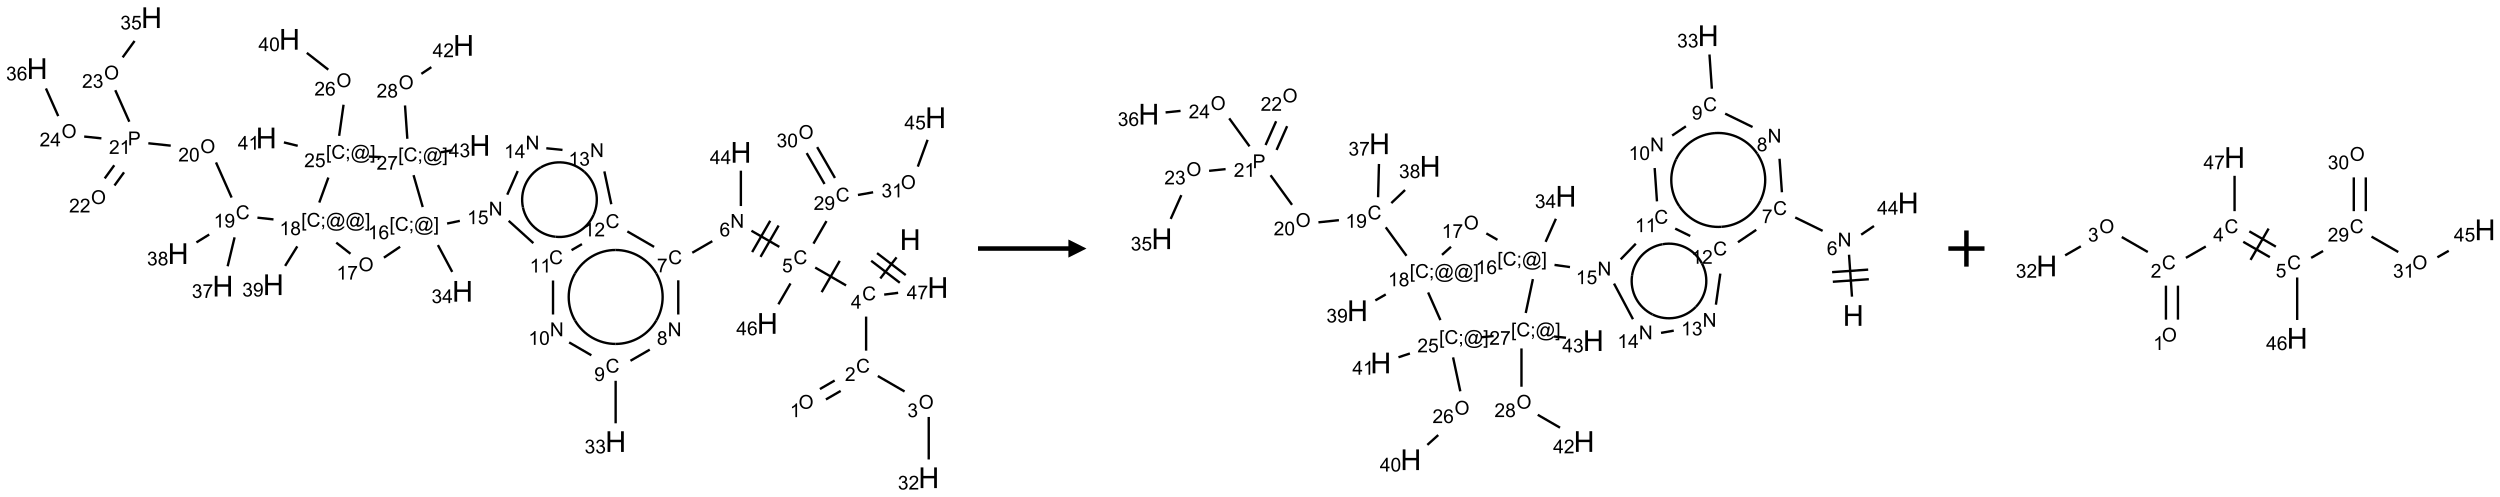 <?xml version="1.0" encoding="UTF-8"?>
<svg xmlns="http://www.w3.org/2000/svg" xmlns:xlink="http://www.w3.org/1999/xlink" width="1383" height="275" viewBox="0 0 1383 275">
<defs>
<g>
<g id="glyph-0-0">
<path d="M 2 0 L 2 -10 L 10 -10 L 10 0 Z M 2.25 -0.25 L 9.75 -0.25 L 9.75 -9.75 L 2.25 -9.75 Z M 2.25 -0.25 "/>
</g>
<g id="glyph-0-1">
<path d="M 1.281 0 L 1.281 -11.453 L 2.797 -11.453 L 2.797 -6.75 L 8.75 -6.75 L 8.75 -11.453 L 10.266 -11.453 L 10.266 0 L 8.75 0 L 8.75 -5.398 L 2.797 -5.398 L 2.797 0 Z M 1.281 0 "/>
</g>
<g id="glyph-1-0">
<path d="M 1.332 0 L 1.332 -6.668 L 6.668 -6.668 L 6.668 0 Z M 1.5 -0.168 L 6.5 -0.168 L 6.5 -6.5 L 1.5 -6.5 Z M 1.5 -0.168 "/>
</g>
<g id="glyph-1-1">
<path d="M 6.27 -2.676 L 7.281 -2.422 C 7.07 -1.594 6.688 -0.961 6.137 -0.523 C 5.586 -0.086 4.914 0.129 4.121 0.129 C 3.297 0.129 2.629 -0.039 2.113 -0.371 C 1.598 -0.707 1.203 -1.191 0.934 -1.828 C 0.664 -2.465 0.531 -3.145 0.531 -3.875 C 0.531 -4.672 0.684 -5.363 0.988 -5.957 C 1.293 -6.547 1.723 -6.996 2.285 -7.305 C 2.844 -7.613 3.461 -7.766 4.137 -7.766 C 4.898 -7.766 5.543 -7.57 6.062 -7.184 C 6.582 -6.793 6.945 -6.246 7.152 -5.543 L 6.156 -5.309 C 5.98 -5.863 5.723 -6.266 5.387 -6.52 C 5.051 -6.773 4.625 -6.902 4.113 -6.902 C 3.527 -6.902 3.039 -6.762 2.645 -6.48 C 2.25 -6.199 1.973 -5.82 1.812 -5.348 C 1.652 -4.871 1.574 -4.383 1.574 -3.879 C 1.574 -3.23 1.668 -2.664 1.855 -2.18 C 2.047 -1.695 2.34 -1.332 2.738 -1.094 C 3.137 -0.855 3.57 -0.734 4.035 -0.734 C 4.602 -0.734 5.082 -0.898 5.473 -1.223 C 5.867 -1.551 6.133 -2.035 6.27 -2.676 Z M 6.27 -2.676 "/>
</g>
<g id="glyph-1-2">
<path d="M 3.449 0 L 3.449 -1.828 L 0.137 -1.828 L 0.137 -2.688 L 3.621 -7.637 L 4.387 -7.637 L 4.387 -2.688 L 5.418 -2.688 L 5.418 -1.828 L 4.387 -1.828 L 4.387 0 Z M 3.449 -2.688 L 3.449 -6.129 L 1.059 -2.688 Z M 3.449 -2.688 "/>
</g>
<g id="glyph-1-3">
<path d="M 5.371 -0.902 L 5.371 0 L 0.324 0 C 0.316 -0.227 0.352 -0.441 0.434 -0.652 C 0.562 -0.996 0.766 -1.332 1.051 -1.668 C 1.332 -2 1.742 -2.387 2.277 -2.824 C 3.105 -3.504 3.668 -4.043 3.957 -4.441 C 4.25 -4.84 4.395 -5.215 4.395 -5.566 C 4.395 -5.938 4.262 -6.254 3.996 -6.508 C 3.73 -6.762 3.387 -6.891 2.957 -6.891 C 2.508 -6.891 2.145 -6.754 1.875 -6.484 C 1.605 -6.215 1.469 -5.84 1.465 -5.359 L 0.5 -5.457 C 0.566 -6.176 0.812 -6.727 1.246 -7.102 C 1.676 -7.477 2.254 -7.668 2.98 -7.668 C 3.711 -7.668 4.293 -7.465 4.719 -7.059 C 5.145 -6.652 5.359 -6.148 5.359 -5.547 C 5.359 -5.242 5.297 -4.941 5.172 -4.645 C 5.047 -4.352 4.84 -4.039 4.551 -3.715 C 4.262 -3.387 3.777 -2.938 3.105 -2.371 C 2.543 -1.898 2.18 -1.578 2.02 -1.41 C 1.859 -1.242 1.73 -1.07 1.625 -0.902 Z M 5.371 -0.902 "/>
</g>
<g id="glyph-1-4">
<path d="M 0.516 -3.719 C 0.516 -4.984 0.855 -5.977 1.535 -6.695 C 2.215 -7.414 3.094 -7.77 4.172 -7.77 C 4.875 -7.77 5.512 -7.602 6.078 -7.266 C 6.645 -6.93 7.074 -6.461 7.371 -5.855 C 7.668 -5.254 7.816 -4.57 7.816 -3.809 C 7.816 -3.035 7.66 -2.34 7.348 -1.73 C 7.035 -1.117 6.594 -0.656 6.02 -0.34 C 5.449 -0.027 4.828 0.129 4.168 0.129 C 3.449 0.129 2.805 -0.043 2.238 -0.391 C 1.672 -0.738 1.246 -1.211 0.953 -1.812 C 0.66 -2.414 0.516 -3.047 0.516 -3.719 Z M 1.559 -3.703 C 1.559 -2.781 1.805 -2.059 2.301 -1.527 C 2.793 -1 3.414 -0.734 4.16 -0.734 C 4.922 -0.734 5.547 -1 6.039 -1.535 C 6.531 -2.07 6.777 -2.828 6.777 -3.812 C 6.777 -4.434 6.672 -4.977 6.461 -5.441 C 6.25 -5.902 5.945 -6.262 5.539 -6.52 C 5.133 -6.773 4.68 -6.902 4.176 -6.902 C 3.461 -6.902 2.848 -6.656 2.332 -6.164 C 1.816 -5.672 1.559 -4.852 1.559 -3.703 Z M 1.559 -3.703 "/>
</g>
<g id="glyph-1-5">
<path d="M 3.973 0 L 3.035 0 L 3.035 -5.973 C 2.809 -5.758 2.516 -5.543 2.148 -5.328 C 1.781 -5.113 1.453 -4.953 1.16 -4.844 L 1.16 -5.75 C 1.684 -5.996 2.145 -6.297 2.535 -6.645 C 2.93 -6.996 3.207 -7.336 3.371 -7.668 L 3.973 -7.668 Z M 3.973 0 "/>
</g>
<g id="glyph-1-6">
<path d="M 0.449 -2.016 L 1.387 -2.141 C 1.492 -1.609 1.676 -1.227 1.934 -0.992 C 2.191 -0.758 2.508 -0.641 2.879 -0.641 C 3.32 -0.641 3.695 -0.793 3.996 -1.098 C 4.301 -1.402 4.453 -1.781 4.453 -2.234 C 4.453 -2.664 4.312 -3.02 4.031 -3.301 C 3.75 -3.578 3.391 -3.719 2.957 -3.719 C 2.781 -3.719 2.562 -3.684 2.297 -3.613 L 2.402 -4.438 C 2.465 -4.43 2.516 -4.426 2.551 -4.426 C 2.949 -4.426 3.312 -4.531 3.629 -4.738 C 3.949 -4.949 4.109 -5.27 4.109 -5.703 C 4.109 -6.047 3.992 -6.332 3.762 -6.559 C 3.527 -6.785 3.227 -6.895 2.859 -6.895 C 2.496 -6.895 2.191 -6.781 1.949 -6.551 C 1.707 -6.324 1.547 -5.98 1.48 -5.52 L 0.543 -5.688 C 0.656 -6.316 0.918 -6.805 1.324 -7.148 C 1.73 -7.492 2.234 -7.668 2.84 -7.668 C 3.254 -7.668 3.641 -7.578 3.988 -7.398 C 4.34 -7.219 4.609 -6.977 4.793 -6.668 C 4.98 -6.359 5.074 -6.031 5.074 -5.684 C 5.074 -5.352 4.984 -5.051 4.809 -4.781 C 4.629 -4.512 4.367 -4.297 4.02 -4.137 C 4.473 -4.031 4.824 -3.816 5.074 -3.488 C 5.324 -3.16 5.449 -2.75 5.449 -2.254 C 5.449 -1.59 5.203 -1.023 4.719 -0.559 C 4.234 -0.098 3.617 0.137 2.875 0.137 C 2.203 0.137 1.648 -0.062 1.207 -0.465 C 0.762 -0.863 0.512 -1.379 0.449 -2.016 Z M 0.449 -2.016 "/>
</g>
<g id="glyph-1-7">
<path d="M 0.441 -2 L 1.426 -2.082 C 1.5 -1.605 1.668 -1.242 1.934 -1.004 C 2.199 -0.762 2.52 -0.641 2.895 -0.641 C 3.348 -0.641 3.73 -0.812 4.043 -1.152 C 4.355 -1.492 4.512 -1.941 4.512 -2.504 C 4.512 -3.039 4.359 -3.461 4.059 -3.77 C 3.758 -4.078 3.367 -4.234 2.879 -4.234 C 2.578 -4.234 2.305 -4.164 2.062 -4.027 C 1.82 -3.891 1.629 -3.715 1.488 -3.496 L 0.609 -3.609 L 1.348 -7.531 L 5.145 -7.531 L 5.145 -6.637 L 2.098 -6.637 L 1.688 -4.582 C 2.145 -4.902 2.625 -5.062 3.129 -5.062 C 3.797 -5.062 4.359 -4.832 4.816 -4.371 C 5.277 -3.91 5.504 -3.312 5.504 -2.59 C 5.504 -1.898 5.305 -1.301 4.902 -0.797 C 4.41 -0.18 3.742 0.129 2.895 0.129 C 2.199 0.129 1.633 -0.062 1.195 -0.453 C 0.758 -0.844 0.504 -1.359 0.441 -2 Z M 0.441 -2 "/>
</g>
<g id="glyph-1-8">
<path d="M 0.812 0 L 0.812 -7.637 L 1.848 -7.637 L 5.859 -1.641 L 5.859 -7.637 L 6.828 -7.637 L 6.828 0 L 5.793 0 L 1.781 -6 L 1.781 0 Z M 0.812 0 "/>
</g>
<g id="glyph-1-9">
<path d="M 5.309 -5.766 L 4.375 -5.691 C 4.293 -6.059 4.172 -6.328 4.02 -6.496 C 3.766 -6.762 3.453 -6.895 3.082 -6.895 C 2.785 -6.895 2.523 -6.812 2.297 -6.645 C 2 -6.43 1.77 -6.117 1.598 -5.703 C 1.43 -5.289 1.34 -4.703 1.332 -3.938 C 1.559 -4.281 1.836 -4.535 2.16 -4.703 C 2.488 -4.871 2.828 -4.953 3.188 -4.953 C 3.812 -4.953 4.344 -4.723 4.785 -4.262 C 5.223 -3.801 5.441 -3.207 5.441 -2.48 C 5.441 -2 5.34 -1.555 5.133 -1.145 C 4.926 -0.73 4.641 -0.418 4.281 -0.199 C 3.922 0.02 3.512 0.129 3.051 0.129 C 2.27 0.129 1.633 -0.156 1.141 -0.73 C 0.648 -1.305 0.402 -2.254 0.402 -3.574 C 0.402 -5.051 0.672 -6.121 1.219 -6.793 C 1.695 -7.375 2.336 -7.668 3.141 -7.668 C 3.742 -7.668 4.234 -7.5 4.617 -7.16 C 5 -6.824 5.23 -6.359 5.309 -5.766 Z M 1.48 -2.473 C 1.48 -2.152 1.547 -1.844 1.684 -1.547 C 1.82 -1.25 2.016 -1.027 2.262 -0.871 C 2.508 -0.719 2.766 -0.641 3.035 -0.641 C 3.434 -0.641 3.773 -0.801 4.059 -1.121 C 4.344 -1.441 4.484 -1.875 4.484 -2.422 C 4.484 -2.949 4.344 -3.367 4.062 -3.668 C 3.781 -3.973 3.426 -4.125 3 -4.125 C 2.578 -4.125 2.219 -3.973 1.922 -3.668 C 1.625 -3.363 1.48 -2.969 1.48 -2.473 Z M 1.48 -2.473 "/>
</g>
<g id="glyph-1-10">
<path d="M 0.504 -6.637 L 0.504 -7.535 L 5.449 -7.535 L 5.449 -6.809 C 4.961 -6.289 4.48 -5.602 4.004 -4.746 C 3.527 -3.887 3.156 -3.004 2.895 -2.098 C 2.707 -1.461 2.59 -0.762 2.535 0 L 1.574 0 C 1.582 -0.602 1.703 -1.328 1.926 -2.176 C 2.152 -3.027 2.477 -3.848 2.898 -4.637 C 3.32 -5.426 3.77 -6.094 4.246 -6.637 Z M 0.504 -6.637 "/>
</g>
<g id="glyph-1-11">
<path d="M 1.887 -4.141 C 1.496 -4.281 1.207 -4.484 1.02 -4.75 C 0.832 -5.016 0.738 -5.328 0.738 -5.699 C 0.738 -6.254 0.938 -6.719 1.34 -7.098 C 1.738 -7.477 2.27 -7.668 2.934 -7.668 C 3.598 -7.668 4.137 -7.473 4.543 -7.086 C 4.949 -6.699 5.152 -6.227 5.152 -5.672 C 5.152 -5.316 5.059 -5.008 4.871 -4.746 C 4.688 -4.484 4.406 -4.281 4.027 -4.141 C 4.496 -3.988 4.852 -3.742 5.098 -3.402 C 5.34 -3.062 5.465 -2.656 5.465 -2.184 C 5.465 -1.531 5.234 -0.98 4.77 -0.535 C 4.309 -0.09 3.703 0.129 2.949 0.129 C 2.195 0.129 1.586 -0.094 1.125 -0.539 C 0.664 -0.984 0.434 -1.543 0.434 -2.207 C 0.434 -2.703 0.559 -3.121 0.809 -3.457 C 1.062 -3.793 1.422 -4.02 1.887 -4.141 Z M 1.699 -5.73 C 1.699 -5.367 1.812 -5.074 2.047 -4.844 C 2.281 -4.613 2.582 -4.5 2.953 -4.5 C 3.312 -4.5 3.609 -4.613 3.84 -4.84 C 4.07 -5.066 4.188 -5.348 4.188 -5.676 C 4.188 -6.02 4.07 -6.309 3.832 -6.543 C 3.594 -6.777 3.297 -6.895 2.941 -6.895 C 2.586 -6.895 2.289 -6.781 2.051 -6.551 C 1.816 -6.324 1.699 -6.047 1.699 -5.73 Z M 1.395 -2.203 C 1.395 -1.938 1.461 -1.676 1.586 -1.426 C 1.711 -1.176 1.902 -0.984 2.152 -0.848 C 2.402 -0.711 2.672 -0.641 2.957 -0.641 C 3.406 -0.641 3.777 -0.785 4.066 -1.074 C 4.359 -1.363 4.504 -1.727 4.504 -2.172 C 4.504 -2.625 4.355 -2.996 4.055 -3.293 C 3.754 -3.586 3.379 -3.734 2.926 -3.734 C 2.484 -3.734 2.121 -3.59 1.832 -3.297 C 1.543 -3.004 1.395 -2.641 1.395 -2.203 Z M 1.395 -2.203 "/>
</g>
<g id="glyph-1-12">
<path d="M 0.582 -1.766 L 1.484 -1.848 C 1.562 -1.426 1.707 -1.117 1.922 -0.926 C 2.137 -0.734 2.414 -0.641 2.75 -0.641 C 3.039 -0.641 3.289 -0.707 3.508 -0.84 C 3.727 -0.973 3.902 -1.148 4.043 -1.367 C 4.18 -1.586 4.297 -1.887 4.391 -2.262 C 4.484 -2.637 4.531 -3.016 4.531 -3.406 C 4.531 -3.449 4.531 -3.512 4.527 -3.594 C 4.34 -3.297 4.082 -3.055 3.758 -2.867 C 3.434 -2.68 3.082 -2.59 2.703 -2.59 C 2.07 -2.59 1.535 -2.816 1.098 -3.277 C 0.66 -3.734 0.441 -4.34 0.441 -5.09 C 0.441 -5.863 0.672 -6.484 1.129 -6.957 C 1.586 -7.43 2.156 -7.668 2.844 -7.668 C 3.34 -7.668 3.793 -7.531 4.207 -7.266 C 4.617 -7 4.93 -6.617 5.145 -6.121 C 5.355 -5.629 5.465 -4.91 5.465 -3.973 C 5.465 -2.996 5.359 -2.223 5.145 -1.645 C 4.934 -1.066 4.617 -0.625 4.199 -0.324 C 3.781 -0.02 3.293 0.129 2.73 0.129 C 2.133 0.129 1.645 -0.035 1.266 -0.367 C 0.887 -0.699 0.66 -1.164 0.582 -1.766 Z M 4.422 -5.137 C 4.422 -5.676 4.277 -6.102 3.992 -6.418 C 3.707 -6.734 3.359 -6.891 2.957 -6.891 C 2.543 -6.891 2.18 -6.719 1.871 -6.379 C 1.562 -6.039 1.406 -5.598 1.406 -5.059 C 1.406 -4.57 1.555 -4.176 1.848 -3.871 C 2.141 -3.566 2.5 -3.418 2.934 -3.418 C 3.367 -3.418 3.723 -3.57 4.004 -3.871 C 4.281 -4.176 4.422 -4.598 4.422 -5.137 Z M 4.422 -5.137 "/>
</g>
<g id="glyph-1-13">
<path d="M 0.441 -3.766 C 0.441 -4.668 0.535 -5.395 0.723 -5.945 C 0.906 -6.496 1.184 -6.922 1.551 -7.219 C 1.918 -7.516 2.375 -7.668 2.934 -7.668 C 3.344 -7.668 3.703 -7.586 4.012 -7.418 C 4.32 -7.254 4.574 -7.016 4.777 -6.707 C 4.977 -6.395 5.137 -6.016 5.25 -5.57 C 5.363 -5.125 5.422 -4.523 5.422 -3.766 C 5.422 -2.871 5.328 -2.148 5.145 -1.598 C 4.961 -1.047 4.688 -0.621 4.32 -0.32 C 3.953 -0.02 3.492 0.129 2.934 0.129 C 2.195 0.129 1.617 -0.133 1.199 -0.66 C 0.695 -1.297 0.441 -2.332 0.441 -3.766 Z M 1.406 -3.766 C 1.406 -2.512 1.555 -1.68 1.848 -1.262 C 2.141 -0.848 2.5 -0.641 2.934 -0.641 C 3.363 -0.641 3.727 -0.848 4.02 -1.266 C 4.312 -1.684 4.457 -2.516 4.457 -3.766 C 4.457 -5.023 4.312 -5.859 4.02 -6.27 C 3.727 -6.684 3.359 -6.891 2.922 -6.891 C 2.492 -6.891 2.148 -6.707 1.891 -6.344 C 1.566 -5.879 1.406 -5.02 1.406 -3.766 Z M 1.406 -3.766 "/>
</g>
<g id="glyph-1-14">
<path d="M 0.723 2.121 L 0.723 -7.637 L 2.793 -7.637 L 2.793 -6.859 L 1.66 -6.859 L 1.66 1.344 L 2.793 1.344 L 2.793 2.121 Z M 0.723 2.121 "/>
</g>
<g id="glyph-1-15">
<path d="M 0.949 -4.465 L 0.949 -5.531 L 2.016 -5.531 L 2.016 -4.465 Z M 0.949 0 L 0.949 -1.066 L 2.016 -1.066 L 2.016 0 C 2.016 0.391 1.945 0.711 1.809 0.949 C 1.668 1.191 1.449 1.379 1.145 1.512 L 0.887 1.109 C 1.082 1.023 1.23 0.895 1.324 0.727 C 1.418 0.559 1.469 0.316 1.48 0 Z M 0.949 0 "/>
</g>
<g id="glyph-1-16">
<path d="M 6.047 -0.848 C 5.82 -0.59 5.57 -0.379 5.289 -0.223 C 5.008 -0.062 4.73 0.016 4.449 0.016 C 4.141 0.016 3.84 -0.074 3.547 -0.254 C 3.254 -0.434 3.02 -0.715 2.836 -1.09 C 2.652 -1.465 2.562 -1.875 2.562 -2.324 C 2.562 -2.875 2.703 -3.43 2.988 -3.98 C 3.27 -4.535 3.621 -4.953 4.043 -5.23 C 4.461 -5.508 4.871 -5.645 5.266 -5.645 C 5.566 -5.645 5.855 -5.566 6.129 -5.41 C 6.402 -5.25 6.641 -5.012 6.84 -4.688 L 7.016 -5.496 L 7.949 -5.496 L 7.199 -2 C 7.094 -1.516 7.043 -1.246 7.043 -1.191 C 7.043 -1.098 7.078 -1.02 7.148 -0.949 C 7.219 -0.883 7.305 -0.848 7.406 -0.848 C 7.59 -0.848 7.832 -0.953 8.129 -1.168 C 8.527 -1.445 8.84 -1.816 9.07 -2.285 C 9.301 -2.75 9.418 -3.234 9.418 -3.73 C 9.418 -4.309 9.27 -4.852 8.973 -5.355 C 8.676 -5.859 8.23 -6.262 7.645 -6.562 C 7.055 -6.863 6.406 -7.016 5.691 -7.016 C 4.879 -7.016 4.137 -6.824 3.465 -6.445 C 2.793 -6.066 2.273 -5.52 1.902 -4.809 C 1.535 -4.098 1.348 -3.34 1.348 -2.527 C 1.348 -1.676 1.535 -0.941 1.902 -0.328 C 2.273 0.285 2.809 0.742 3.508 1.035 C 4.207 1.328 4.984 1.473 5.832 1.473 C 6.742 1.473 7.504 1.32 8.121 1.016 C 8.734 0.711 9.195 0.34 9.5 -0.098 L 10.441 -0.098 C 10.266 0.266 9.961 0.637 9.531 1.016 C 9.102 1.395 8.59 1.695 7.996 1.914 C 7.402 2.133 6.688 2.246 5.848 2.246 C 5.078 2.246 4.367 2.145 3.715 1.949 C 3.066 1.75 2.512 1.453 2.051 1.055 C 1.594 0.656 1.25 0.199 1.016 -0.316 C 0.723 -0.973 0.578 -1.684 0.578 -2.441 C 0.578 -3.289 0.75 -4.098 1.098 -4.863 C 1.523 -5.805 2.125 -6.527 2.902 -7.027 C 3.684 -7.527 4.629 -7.777 5.738 -7.777 C 6.602 -7.777 7.375 -7.602 8.059 -7.246 C 8.746 -6.895 9.285 -6.371 9.684 -5.672 C 10.02 -5.07 10.188 -4.418 10.188 -3.715 C 10.188 -2.707 9.832 -1.812 9.125 -1.031 C 8.492 -0.328 7.801 0.02 7.051 0.02 C 6.812 0.02 6.617 -0.016 6.473 -0.09 C 6.324 -0.16 6.215 -0.266 6.145 -0.402 C 6.102 -0.488 6.066 -0.637 6.047 -0.848 Z M 3.527 -2.262 C 3.527 -1.785 3.641 -1.414 3.863 -1.152 C 4.09 -0.887 4.348 -0.754 4.641 -0.754 C 4.836 -0.754 5.039 -0.812 5.254 -0.93 C 5.469 -1.047 5.676 -1.219 5.871 -1.449 C 6.066 -1.676 6.23 -1.969 6.355 -2.32 C 6.48 -2.672 6.543 -3.027 6.543 -3.379 C 6.543 -3.852 6.426 -4.219 6.191 -4.48 C 5.957 -4.738 5.672 -4.871 5.332 -4.871 C 5.109 -4.871 4.902 -4.812 4.707 -4.699 C 4.512 -4.586 4.32 -4.406 4.137 -4.156 C 3.953 -3.906 3.805 -3.602 3.691 -3.246 C 3.582 -2.887 3.527 -2.559 3.527 -2.262 Z M 3.527 -2.262 "/>
</g>
<g id="glyph-1-17">
<path d="M 2.27 2.121 L 0.203 2.121 L 0.203 1.344 L 1.332 1.344 L 1.332 -6.859 L 0.203 -6.859 L 0.203 -7.637 L 2.27 -7.637 Z M 2.27 2.121 "/>
</g>
<g id="glyph-1-18">
<path d="M 0.824 0 L 0.824 -7.637 L 3.703 -7.637 C 4.211 -7.637 4.598 -7.609 4.863 -7.562 C 5.238 -7.5 5.555 -7.383 5.809 -7.207 C 6.062 -7.031 6.266 -6.785 6.418 -6.469 C 6.574 -6.152 6.652 -5.805 6.652 -5.426 C 6.652 -4.777 6.445 -4.227 6.031 -3.777 C 5.617 -3.328 4.871 -3.105 3.793 -3.105 L 1.832 -3.105 L 1.832 0 Z M 1.832 -4.004 L 3.809 -4.004 C 4.461 -4.004 4.922 -4.125 5.199 -4.371 C 5.473 -4.613 5.609 -4.953 5.609 -5.395 C 5.609 -5.715 5.527 -5.988 5.367 -6.215 C 5.207 -6.441 4.992 -6.594 4.73 -6.668 C 4.559 -6.711 4.246 -6.734 3.785 -6.734 L 1.832 -6.734 Z M 1.832 -4.004 "/>
</g>
</g>
</defs>
<path fill="none" stroke-width="0.033" stroke-linecap="butt" stroke-linejoin="miter" stroke="rgb(0%, 0%, 0%)" stroke-opacity="1" stroke-miterlimit="10" d="M 11.886 3.315 L 11.661 3.607 " transform="matrix(40, 0, 0, 40, 20.533, 9.777)"/>
<path fill="none" stroke-width="0.033" stroke-linecap="butt" stroke-linejoin="miter" stroke="rgb(0%, 0%, 0%)" stroke-opacity="1" stroke-miterlimit="10" d="M 11.535 3.362 L 11.931 3.666 " transform="matrix(40, 0, 0, 40, 20.533, 9.777)"/>
<path fill="none" stroke-width="0.033" stroke-linecap="butt" stroke-linejoin="miter" stroke="rgb(0%, 0%, 0%)" stroke-opacity="1" stroke-miterlimit="10" d="M 11.616 3.256 L 12.013 3.56 " transform="matrix(40, 0, 0, 40, 20.533, 9.777)"/>
<path fill="none" stroke-width="0.033" stroke-linecap="butt" stroke-linejoin="miter" stroke="rgb(0%, 0%, 0%)" stroke-opacity="1" stroke-miterlimit="10" d="M 11.465 4.134 L 11.465 4.605 " transform="matrix(40, 0, 0, 40, 20.533, 9.777)"/>
<path fill="none" stroke-width="0.033" stroke-linecap="butt" stroke-linejoin="miter" stroke="rgb(0%, 0%, 0%)" stroke-opacity="1" stroke-miterlimit="10" d="M 11.03 5.018 L 10.826 5.136 " transform="matrix(40, 0, 0, 40, 20.533, 9.777)"/>
<path fill="none" stroke-width="0.033" stroke-linecap="butt" stroke-linejoin="miter" stroke="rgb(0%, 0%, 0%)" stroke-opacity="1" stroke-miterlimit="10" d="M 11.113 5.162 L 10.909 5.28 " transform="matrix(40, 0, 0, 40, 20.533, 9.777)"/>
<path fill="none" stroke-width="0.033" stroke-linecap="butt" stroke-linejoin="miter" stroke="rgb(0%, 0%, 0%)" stroke-opacity="1" stroke-miterlimit="10" d="M 11.627 4.956 L 11.997 5.17 " transform="matrix(40, 0, 0, 40, 20.533, 9.777)"/>
<path fill="none" stroke-width="0.033" stroke-linecap="butt" stroke-linejoin="miter" stroke="rgb(0%, 0%, 0%)" stroke-opacity="1" stroke-miterlimit="10" d="M 12.331 5.522 L 12.331 6.11 " transform="matrix(40, 0, 0, 40, 20.533, 9.777)"/>
<path fill="none" stroke-width="0.033" stroke-linecap="butt" stroke-linejoin="miter" stroke="rgb(0%, 0%, 0%)" stroke-opacity="1" stroke-miterlimit="10" d="M 11.188 3.703 L 10.761 3.456 " transform="matrix(40, 0, 0, 40, 20.533, 9.777)"/>
<path fill="none" stroke-width="0.033" stroke-linecap="butt" stroke-linejoin="miter" stroke="rgb(0%, 0%, 0%)" stroke-opacity="1" stroke-miterlimit="10" d="M 11.1 3.363 L 10.85 3.796 " transform="matrix(40, 0, 0, 40, 20.533, 9.777)"/>
<path fill="none" stroke-width="0.033" stroke-linecap="butt" stroke-linejoin="miter" stroke="rgb(0%, 0%, 0%)" stroke-opacity="1" stroke-miterlimit="10" d="M 10.265 3.17 L 9.879 2.947 " transform="matrix(40, 0, 0, 40, 20.533, 9.777)"/>
<path fill="none" stroke-width="0.033" stroke-linecap="butt" stroke-linejoin="miter" stroke="rgb(0%, 0%, 0%)" stroke-opacity="1" stroke-miterlimit="10" d="M 10.139 2.809 L 9.889 3.242 " transform="matrix(40, 0, 0, 40, 20.533, 9.777)"/>
<path fill="none" stroke-width="0.033" stroke-linecap="butt" stroke-linejoin="miter" stroke="rgb(0%, 0%, 0%)" stroke-opacity="1" stroke-miterlimit="10" d="M 10.255 2.875 L 10.005 3.308 " transform="matrix(40, 0, 0, 40, 20.533, 9.777)"/>
<path fill="none" stroke-width="0.033" stroke-linecap="butt" stroke-linejoin="miter" stroke="rgb(0%, 0%, 0%)" stroke-opacity="1" stroke-miterlimit="10" d="M 9.338 3.091 L 9.061 3.251 " transform="matrix(40, 0, 0, 40, 20.533, 9.777)"/>
<path fill="none" stroke-width="0.033" stroke-linecap="butt" stroke-linejoin="miter" stroke="rgb(0%, 0%, 0%)" stroke-opacity="1" stroke-miterlimit="10" d="M 8.867 3.632 L 8.867 4.105 " transform="matrix(40, 0, 0, 40, 20.533, 9.777)"/>
<path fill="none" stroke-width="0.033" stroke-linecap="butt" stroke-linejoin="miter" stroke="rgb(0%, 0%, 0%)" stroke-opacity="1" stroke-miterlimit="10" d="M 8.473 4.591 L 8.206 4.745 " transform="matrix(40, 0, 0, 40, 20.533, 9.777)"/>
<path fill="none" stroke-width="0.033" stroke-linecap="butt" stroke-linejoin="miter" stroke="rgb(0%, 0%, 0%)" stroke-opacity="1" stroke-miterlimit="10" d="M 8.001 5.022 L 8.001 5.61 " transform="matrix(40, 0, 0, 40, 20.533, 9.777)"/>
<path fill="none" stroke-width="0.033" stroke-linecap="butt" stroke-linejoin="miter" stroke="rgb(0%, 0%, 0%)" stroke-opacity="1" stroke-miterlimit="10" d="M 7.665 4.669 L 7.358 4.491 " transform="matrix(40, 0, 0, 40, 20.533, 9.777)"/>
<path fill="none" stroke-width="0.033" stroke-linecap="butt" stroke-linejoin="miter" stroke="rgb(0%, 0%, 0%)" stroke-opacity="1" stroke-miterlimit="10" d="M 7.135 4.105 L 7.135 3.635 " transform="matrix(40, 0, 0, 40, 20.533, 9.777)"/>
<path fill="none" stroke-width="0.033" stroke-linecap="butt" stroke-linejoin="miter" stroke="rgb(0%, 0%, 0%)" stroke-opacity="1" stroke-miterlimit="10" d="M 7.391 3.215 L 7.535 3.132 " transform="matrix(40, 0, 0, 40, 20.533, 9.777)"/>
<path fill="none" stroke-width="0.033" stroke-linecap="butt" stroke-linejoin="miter" stroke="rgb(0%, 0%, 0%)" stroke-opacity="1" stroke-miterlimit="10" d="M 8.163 2.956 L 8.533 3.17 " transform="matrix(40, 0, 0, 40, 20.533, 9.777)"/>
<path fill="none" stroke-width="0.033" stroke-linecap="butt" stroke-linejoin="miter" stroke="rgb(0%, 0%, 0%)" stroke-opacity="1" stroke-miterlimit="10" d="M 7.941 2.58 L 7.845 2.126 " transform="matrix(40, 0, 0, 40, 20.533, 9.777)"/>
<path fill="none" stroke-width="0.033" stroke-linecap="butt" stroke-linejoin="miter" stroke="rgb(0%, 0%, 0%)" stroke-opacity="1" stroke-miterlimit="10" d="M 7.266 1.829 L 7.042 1.806 " transform="matrix(40, 0, 0, 40, 20.533, 9.777)"/>
<path fill="none" stroke-width="0.033" stroke-linecap="butt" stroke-linejoin="miter" stroke="rgb(0%, 0%, 0%)" stroke-opacity="1" stroke-miterlimit="10" d="M 6.647 2.121 L 6.502 2.448 " transform="matrix(40, 0, 0, 40, 20.533, 9.777)"/>
<path fill="none" stroke-width="0.033" stroke-linecap="butt" stroke-linejoin="miter" stroke="rgb(0%, 0%, 0%)" stroke-opacity="1" stroke-miterlimit="10" d="M 6.522 2.81 L 6.863 3.118 " transform="matrix(40, 0, 0, 40, 20.533, 9.777)"/>
<path fill="none" stroke-width="0.033" stroke-linecap="butt" stroke-linejoin="miter" stroke="rgb(0%, 0%, 0%)" stroke-opacity="1" stroke-miterlimit="10" d="M 5.846 2.81 L 5.67 2.847 " transform="matrix(40, 0, 0, 40, 20.533, 9.777)"/>
<path fill="none" stroke-width="0.033" stroke-linecap="butt" stroke-linejoin="miter" stroke="rgb(0%, 0%, 0%)" stroke-opacity="1" stroke-miterlimit="10" d="M 5.543 3.145 L 5.741 3.516 " transform="matrix(40, 0, 0, 40, 20.533, 9.777)"/>
<path fill="none" stroke-width="0.033" stroke-linecap="butt" stroke-linejoin="miter" stroke="rgb(0%, 0%, 0%)" stroke-opacity="1" stroke-miterlimit="10" d="M 5.02 3.168 L 4.796 3.319 " transform="matrix(40, 0, 0, 40, 20.533, 9.777)"/>
<path fill="none" stroke-width="0.033" stroke-linecap="butt" stroke-linejoin="miter" stroke="rgb(0%, 0%, 0%)" stroke-opacity="1" stroke-miterlimit="10" d="M 4.334 3.265 L 4.137 3.111 " transform="matrix(40, 0, 0, 40, 20.533, 9.777)"/>
<path fill="none" stroke-width="0.033" stroke-linecap="butt" stroke-linejoin="miter" stroke="rgb(0%, 0%, 0%)" stroke-opacity="1" stroke-miterlimit="10" d="M 3.269 2.79 L 3.047 2.766 " transform="matrix(40, 0, 0, 40, 20.533, 9.777)"/>
<path fill="none" stroke-width="0.033" stroke-linecap="butt" stroke-linejoin="miter" stroke="rgb(0%, 0%, 0%)" stroke-opacity="1" stroke-miterlimit="10" d="M 2.69 2.488 L 2.474 2.002 " transform="matrix(40, 0, 0, 40, 20.533, 9.777)"/>
<path fill="none" stroke-width="0.033" stroke-linecap="butt" stroke-linejoin="miter" stroke="rgb(0%, 0%, 0%)" stroke-opacity="1" stroke-miterlimit="10" d="M 1.848 1.77 L 1.538 1.737 " transform="matrix(40, 0, 0, 40, 20.533, 9.777)"/>
<path fill="none" stroke-width="0.033" stroke-linecap="butt" stroke-linejoin="miter" stroke="rgb(0%, 0%, 0%)" stroke-opacity="1" stroke-miterlimit="10" d="M 1.067 2.041 L 0.935 2.223 " transform="matrix(40, 0, 0, 40, 20.533, 9.777)"/>
<path fill="none" stroke-width="0.033" stroke-linecap="butt" stroke-linejoin="miter" stroke="rgb(0%, 0%, 0%)" stroke-opacity="1" stroke-miterlimit="10" d="M 1.202 2.139 L 1.07 2.321 " transform="matrix(40, 0, 0, 40, 20.533, 9.777)"/>
<path fill="none" stroke-width="0.033" stroke-linecap="butt" stroke-linejoin="miter" stroke="rgb(0%, 0%, 0%)" stroke-opacity="1" stroke-miterlimit="10" d="M 1.275 1.439 L 1.081 1.003 " transform="matrix(40, 0, 0, 40, 20.533, 9.777)"/>
<path fill="none" stroke-width="0.033" stroke-linecap="butt" stroke-linejoin="miter" stroke="rgb(0%, 0%, 0%)" stroke-opacity="1" stroke-miterlimit="10" d="M 1.183 0.549 L 1.348 0.322 " transform="matrix(40, 0, 0, 40, 20.533, 9.777)"/>
<path fill="none" stroke-width="0.033" stroke-linecap="butt" stroke-linejoin="miter" stroke="rgb(0%, 0%, 0%)" stroke-opacity="1" stroke-miterlimit="10" d="M 0.889 1.669 L 0.651 1.644 " transform="matrix(40, 0, 0, 40, 20.533, 9.777)"/>
<path fill="none" stroke-width="0.033" stroke-linecap="butt" stroke-linejoin="miter" stroke="rgb(0%, 0%, 0%)" stroke-opacity="1" stroke-miterlimit="10" d="M 0.292 1.361 L 0.122 0.979 " transform="matrix(40, 0, 0, 40, 20.533, 9.777)"/>
<path fill="none" stroke-width="0.033" stroke-linecap="butt" stroke-linejoin="miter" stroke="rgb(0%, 0%, 0%)" stroke-opacity="1" stroke-miterlimit="10" d="M 2.731 3.038 L 2.635 3.438 " transform="matrix(40, 0, 0, 40, 20.533, 9.777)"/>
<path fill="none" stroke-width="0.033" stroke-linecap="butt" stroke-linejoin="miter" stroke="rgb(0%, 0%, 0%)" stroke-opacity="1" stroke-miterlimit="10" d="M 2.38 2.999 L 2.203 3.108 " transform="matrix(40, 0, 0, 40, 20.533, 9.777)"/>
<path fill="none" stroke-width="0.033" stroke-linecap="butt" stroke-linejoin="miter" stroke="rgb(0%, 0%, 0%)" stroke-opacity="1" stroke-miterlimit="10" d="M 3.598 3.163 L 3.43 3.433 " transform="matrix(40, 0, 0, 40, 20.533, 9.777)"/>
<path fill="none" stroke-width="0.033" stroke-linecap="butt" stroke-linejoin="miter" stroke="rgb(0%, 0%, 0%)" stroke-opacity="1" stroke-miterlimit="10" d="M 3.902 2.557 L 4.028 2.211 " transform="matrix(40, 0, 0, 40, 20.533, 9.777)"/>
<path fill="none" stroke-width="0.033" stroke-linecap="butt" stroke-linejoin="miter" stroke="rgb(0%, 0%, 0%)" stroke-opacity="1" stroke-miterlimit="10" d="M 4.177 1.634 L 4.238 1.204 " transform="matrix(40, 0, 0, 40, 20.533, 9.777)"/>
<path fill="none" stroke-width="0.033" stroke-linecap="butt" stroke-linejoin="miter" stroke="rgb(0%, 0%, 0%)" stroke-opacity="1" stroke-miterlimit="10" d="M 4.027 0.719 L 3.73 0.487 " transform="matrix(40, 0, 0, 40, 20.533, 9.777)"/>
<path fill="none" stroke-width="0.033" stroke-linecap="butt" stroke-linejoin="miter" stroke="rgb(0%, 0%, 0%)" stroke-opacity="1" stroke-miterlimit="10" d="M 3.604 1.772 L 3.413 1.725 " transform="matrix(40, 0, 0, 40, 20.533, 9.777)"/>
<path fill="none" stroke-width="0.033" stroke-linecap="butt" stroke-linejoin="miter" stroke="rgb(0%, 0%, 0%)" stroke-opacity="1" stroke-miterlimit="10" d="M 4.587 1.921 L 4.753 1.927 " transform="matrix(40, 0, 0, 40, 20.533, 9.777)"/>
<path fill="none" stroke-width="0.033" stroke-linecap="butt" stroke-linejoin="miter" stroke="rgb(0%, 0%, 0%)" stroke-opacity="1" stroke-miterlimit="10" d="M 5.206 2.178 L 5.333 2.619 " transform="matrix(40, 0, 0, 40, 20.533, 9.777)"/>
<path fill="none" stroke-width="0.033" stroke-linecap="butt" stroke-linejoin="miter" stroke="rgb(0%, 0%, 0%)" stroke-opacity="1" stroke-miterlimit="10" d="M 5.12 1.675 L 5.088 1.214 " transform="matrix(40, 0, 0, 40, 20.533, 9.777)"/>
<path fill="none" stroke-width="0.033" stroke-linecap="butt" stroke-linejoin="miter" stroke="rgb(0%, 0%, 0%)" stroke-opacity="1" stroke-miterlimit="10" d="M 5.314 0.777 L 5.452 0.684 " transform="matrix(40, 0, 0, 40, 20.533, 9.777)"/>
<path fill="none" stroke-width="0.033" stroke-linecap="butt" stroke-linejoin="miter" stroke="rgb(0%, 0%, 0%)" stroke-opacity="1" stroke-miterlimit="10" d="M 5.581 1.862 L 5.745 1.833 " transform="matrix(40, 0, 0, 40, 20.533, 9.777)"/>
<path fill="none" stroke-width="0.033" stroke-linecap="butt" stroke-linejoin="miter" stroke="rgb(0%, 0%, 0%)" stroke-opacity="1" stroke-miterlimit="10" d="M 9.733 2.605 L 9.733 2.116 " transform="matrix(40, 0, 0, 40, 20.533, 9.777)"/>
<path fill="none" stroke-width="0.033" stroke-linecap="butt" stroke-linejoin="miter" stroke="rgb(0%, 0%, 0%)" stroke-opacity="1" stroke-miterlimit="10" d="M 10.737 3.125 L 10.917 2.813 " transform="matrix(40, 0, 0, 40, 20.533, 9.777)"/>
<path fill="none" stroke-width="0.033" stroke-linecap="butt" stroke-linejoin="miter" stroke="rgb(0%, 0%, 0%)" stroke-opacity="1" stroke-miterlimit="10" d="M 11.034 2.217 L 10.788 1.79 " transform="matrix(40, 0, 0, 40, 20.533, 9.777)"/>
<path fill="none" stroke-width="0.033" stroke-linecap="butt" stroke-linejoin="miter" stroke="rgb(0%, 0%, 0%)" stroke-opacity="1" stroke-miterlimit="10" d="M 10.89 2.3 L 10.643 1.873 " transform="matrix(40, 0, 0, 40, 20.533, 9.777)"/>
<path fill="none" stroke-width="0.033" stroke-linecap="butt" stroke-linejoin="miter" stroke="rgb(0%, 0%, 0%)" stroke-opacity="1" stroke-miterlimit="10" d="M 11.352 2.452 L 11.562 2.415 " transform="matrix(40, 0, 0, 40, 20.533, 9.777)"/>
<path fill="none" stroke-width="0.033" stroke-linecap="butt" stroke-linejoin="miter" stroke="rgb(0%, 0%, 0%)" stroke-opacity="1" stroke-miterlimit="10" d="M 12.18 2.06 L 12.315 1.689 " transform="matrix(40, 0, 0, 40, 20.533, 9.777)"/>
<path fill="none" stroke-width="0.033" stroke-linecap="butt" stroke-linejoin="miter" stroke="rgb(0%, 0%, 0%)" stroke-opacity="1" stroke-miterlimit="10" d="M 10.419 3.676 L 10.252 3.964 " transform="matrix(40, 0, 0, 40, 20.533, 9.777)"/>
<path fill="none" stroke-width="0.033" stroke-linecap="butt" stroke-linejoin="miter" stroke="rgb(0%, 0%, 0%)" stroke-opacity="1" stroke-miterlimit="10" d="M 11.715 3.83 L 11.908 3.805 " transform="matrix(40, 0, 0, 40, 20.533, 9.777)"/>
<path fill="none" stroke-width="0.033" stroke-linecap="butt" stroke-linejoin="miter" stroke="rgb(0%, 0%, 0%)" stroke-opacity="1" stroke-miterlimit="10" d="M 8.564 3.538 C 8.68 3.739 8.68 3.987 8.564 4.188 " transform="matrix(40, 0, 0, 40, 20.533, 9.777)"/>
<path fill="none" stroke-width="0.033" stroke-linecap="butt" stroke-linejoin="miter" stroke="rgb(0%, 0%, 0%)" stroke-opacity="1" stroke-miterlimit="10" d="M 8.001 3.213 C 8.233 3.213 8.448 3.337 8.564 3.538 " transform="matrix(40, 0, 0, 40, 20.533, 9.777)"/>
<path fill="none" stroke-width="0.033" stroke-linecap="butt" stroke-linejoin="miter" stroke="rgb(0%, 0%, 0%)" stroke-opacity="1" stroke-miterlimit="10" d="M 7.439 3.538 C 7.555 3.337 7.769 3.213 8.001 3.213 " transform="matrix(40, 0, 0, 40, 20.533, 9.777)"/>
<path fill="none" stroke-width="0.033" stroke-linecap="butt" stroke-linejoin="miter" stroke="rgb(0%, 0%, 0%)" stroke-opacity="1" stroke-miterlimit="10" d="M 7.439 4.188 C 7.323 3.987 7.323 3.739 7.439 3.538 " transform="matrix(40, 0, 0, 40, 20.533, 9.777)"/>
<path fill="none" stroke-width="0.033" stroke-linecap="butt" stroke-linejoin="miter" stroke="rgb(0%, 0%, 0%)" stroke-opacity="1" stroke-miterlimit="10" d="M 8.001 4.512 C 7.769 4.512 7.555 4.389 7.439 4.188 " transform="matrix(40, 0, 0, 40, 20.533, 9.777)"/>
<path fill="none" stroke-width="0.033" stroke-linecap="butt" stroke-linejoin="miter" stroke="rgb(0%, 0%, 0%)" stroke-opacity="1" stroke-miterlimit="10" d="M 8.564 4.188 C 8.448 4.389 8.233 4.512 8.001 4.512 " transform="matrix(40, 0, 0, 40, 20.533, 9.777)"/>
<path fill="none" stroke-width="0.033" stroke-linecap="butt" stroke-linejoin="miter" stroke="rgb(0%, 0%, 0%)" stroke-opacity="1" stroke-miterlimit="10" d="M 7.696 2.727 C 7.605 2.931 7.393 3.054 7.17 3.03 " transform="matrix(40, 0, 0, 40, 20.533, 9.777)"/>
<path fill="none" stroke-width="0.033" stroke-linecap="butt" stroke-linejoin="miter" stroke="rgb(0%, 0%, 0%)" stroke-opacity="1" stroke-miterlimit="10" d="M 7.57 2.133 C 7.736 2.283 7.787 2.523 7.696 2.727 " transform="matrix(40, 0, 0, 40, 20.533, 9.777)"/>
<path fill="none" stroke-width="0.033" stroke-linecap="butt" stroke-linejoin="miter" stroke="rgb(0%, 0%, 0%)" stroke-opacity="1" stroke-miterlimit="10" d="M 6.966 2.07 C 7.16 1.958 7.403 1.984 7.57 2.133 " transform="matrix(40, 0, 0, 40, 20.533, 9.777)"/>
<path fill="none" stroke-width="0.033" stroke-linecap="butt" stroke-linejoin="miter" stroke="rgb(0%, 0%, 0%)" stroke-opacity="1" stroke-miterlimit="10" d="M 6.719 2.624 C 6.673 2.405 6.773 2.182 6.966 2.07 " transform="matrix(40, 0, 0, 40, 20.533, 9.777)"/>
<path fill="none" stroke-width="0.033" stroke-linecap="butt" stroke-linejoin="miter" stroke="rgb(0%, 0%, 0%)" stroke-opacity="1" stroke-miterlimit="10" d="M 7.17 3.03 C 6.948 3.007 6.766 2.843 6.719 2.624 " transform="matrix(40, 0, 0, 40, 20.533, 9.777)"/>
<g fill="rgb(0%, 0%, 0%)" fill-opacity="1">
<use xlink:href="#glyph-0-1" x="497.73" y="138.285"/>
</g>
<g fill="rgb(0%, 0%, 0%)" fill-opacity="1">
<use xlink:href="#glyph-1-1" x="476.938" y="166.137"/>
</g>
<g fill="rgb(0%, 0%, 0%)" fill-opacity="1">
<use xlink:href="#glyph-1-2" x="470.715" y="170.742"/>
</g>
<g fill="rgb(0%, 0%, 0%)" fill-opacity="1">
<use xlink:href="#glyph-1-1" x="473.562" y="206.137"/>
</g>
<g fill="rgb(0%, 0%, 0%)" fill-opacity="1">
<use xlink:href="#glyph-1-3" x="467.391" y="210.773"/>
</g>
<g fill="rgb(0%, 0%, 0%)" fill-opacity="1">
<use xlink:href="#glyph-1-4" x="441.758" y="226.141"/>
</g>
<g fill="rgb(0%, 0%, 0%)" fill-opacity="1">
<use xlink:href="#glyph-1-5" x="436.965" y="230.773"/>
</g>
<g fill="rgb(0%, 0%, 0%)" fill-opacity="1">
<use xlink:href="#glyph-1-4" x="508.219" y="226.141"/>
</g>
<g fill="rgb(0%, 0%, 0%)" fill-opacity="1">
<use xlink:href="#glyph-1-6" x="501.949" y="230.773"/>
</g>
<g fill="rgb(0%, 0%, 0%)" fill-opacity="1">
<use xlink:href="#glyph-0-1" x="508.023" y="270.02"/>
</g>
<g fill="rgb(0%, 0%, 0%)" fill-opacity="1">
<use xlink:href="#glyph-1-6" x="496.668" y="270.812"/>
<use xlink:href="#glyph-1-3" x="502.6" y="270.812"/>
</g>
<g fill="rgb(0%, 0%, 0%)" fill-opacity="1">
<use xlink:href="#glyph-1-1" x="438.918" y="146.137"/>
</g>
<g fill="rgb(0%, 0%, 0%)" fill-opacity="1">
<use xlink:href="#glyph-1-7" x="432.609" y="150.641"/>
</g>
<g fill="rgb(0%, 0%, 0%)" fill-opacity="1">
<use xlink:href="#glyph-1-8" x="403.996" y="126.004"/>
</g>
<g fill="rgb(0%, 0%, 0%)" fill-opacity="1">
<use xlink:href="#glyph-1-9" x="398.031" y="130.773"/>
</g>
<g fill="rgb(0%, 0%, 0%)" fill-opacity="1">
<use xlink:href="#glyph-1-1" x="369.637" y="146.137"/>
</g>
<g fill="rgb(0%, 0%, 0%)" fill-opacity="1">
<use xlink:href="#glyph-1-10" x="363.387" y="150.645"/>
</g>
<g fill="rgb(0%, 0%, 0%)" fill-opacity="1">
<use xlink:href="#glyph-1-8" x="369.355" y="186.004"/>
</g>
<g fill="rgb(0%, 0%, 0%)" fill-opacity="1">
<use xlink:href="#glyph-1-11" x="363.371" y="190.773"/>
</g>
<g fill="rgb(0%, 0%, 0%)" fill-opacity="1">
<use xlink:href="#glyph-1-1" x="334.996" y="206.137"/>
</g>
<g fill="rgb(0%, 0%, 0%)" fill-opacity="1">
<use xlink:href="#glyph-1-12" x="328.727" y="210.773"/>
</g>
<g fill="rgb(0%, 0%, 0%)" fill-opacity="1">
<use xlink:href="#glyph-0-1" x="334.816" y="250.02"/>
</g>
<g fill="rgb(0%, 0%, 0%)" fill-opacity="1">
<use xlink:href="#glyph-1-6" x="323.383" y="250.812"/>
<use xlink:href="#glyph-1-6" x="329.315" y="250.812"/>
</g>
<g fill="rgb(0%, 0%, 0%)" fill-opacity="1">
<use xlink:href="#glyph-1-8" x="304.184" y="186.004"/>
</g>
<g fill="rgb(0%, 0%, 0%)" fill-opacity="1">
<use xlink:href="#glyph-1-5" x="292.305" y="190.773"/>
<use xlink:href="#glyph-1-13" x="298.237" y="190.773"/>
</g>
<g fill="rgb(0%, 0%, 0%)" fill-opacity="1">
<use xlink:href="#glyph-1-1" x="303.73" y="146.137"/>
</g>
<g fill="rgb(0%, 0%, 0%)" fill-opacity="1">
<use xlink:href="#glyph-1-5" x="293.02" y="150.773"/>
<use xlink:href="#glyph-1-5" x="298.952" y="150.773"/>
</g>
<g fill="rgb(0%, 0%, 0%)" fill-opacity="1">
<use xlink:href="#glyph-1-1" x="334.996" y="126.137"/>
</g>
<g fill="rgb(0%, 0%, 0%)" fill-opacity="1">
<use xlink:href="#glyph-1-5" x="322.891" y="130.773"/>
<use xlink:href="#glyph-1-3" x="328.823" y="130.773"/>
</g>
<g fill="rgb(0%, 0%, 0%)" fill-opacity="1">
<use xlink:href="#glyph-1-8" x="326.398" y="86.879"/>
</g>
<g fill="rgb(0%, 0%, 0%)" fill-opacity="1">
<use xlink:href="#glyph-1-5" x="314.496" y="91.645"/>
<use xlink:href="#glyph-1-6" x="320.428" y="91.645"/>
</g>
<g fill="rgb(0%, 0%, 0%)" fill-opacity="1">
<use xlink:href="#glyph-1-8" x="290.727" y="82.695"/>
</g>
<g fill="rgb(0%, 0%, 0%)" fill-opacity="1">
<use xlink:href="#glyph-1-5" x="278.855" y="87.465"/>
<use xlink:href="#glyph-1-2" x="284.788" y="87.465"/>
</g>
<g fill="rgb(0%, 0%, 0%)" fill-opacity="1">
<use xlink:href="#glyph-1-8" x="270.348" y="119.238"/>
</g>
<g fill="rgb(0%, 0%, 0%)" fill-opacity="1">
<use xlink:href="#glyph-1-5" x="258.387" y="124.008"/>
<use xlink:href="#glyph-1-7" x="264.319" y="124.008"/>
</g>
<g fill="rgb(0%, 0%, 0%)" fill-opacity="1">
<use xlink:href="#glyph-1-14" x="215.43" y="127.695"/>
<use xlink:href="#glyph-1-1" x="218.393" y="127.695"/>
<use xlink:href="#glyph-1-15" x="226.096" y="127.695"/>
<use xlink:href="#glyph-1-16" x="229.06" y="127.695"/>
<use xlink:href="#glyph-1-17" x="239.888" y="127.695"/>
</g>
<g fill="rgb(0%, 0%, 0%)" fill-opacity="1">
<use xlink:href="#glyph-1-5" x="203.445" y="132.324"/>
<use xlink:href="#glyph-1-9" x="209.378" y="132.324"/>
</g>
<g fill="rgb(0%, 0%, 0%)" fill-opacity="1">
<use xlink:href="#glyph-0-1" x="250.102" y="166.887"/>
</g>
<g fill="rgb(0%, 0%, 0%)" fill-opacity="1">
<use xlink:href="#glyph-1-6" x="238.699" y="167.68"/>
<use xlink:href="#glyph-1-2" x="244.632" y="167.68"/>
</g>
<g fill="rgb(0%, 0%, 0%)" fill-opacity="1">
<use xlink:href="#glyph-1-4" x="198.359" y="150.059"/>
</g>
<g fill="rgb(0%, 0%, 0%)" fill-opacity="1">
<use xlink:href="#glyph-1-5" x="186.156" y="154.691"/>
<use xlink:href="#glyph-1-10" x="192.089" y="154.691"/>
</g>
<g fill="rgb(0%, 0%, 0%)" fill-opacity="1">
<use xlink:href="#glyph-1-14" x="166.625" y="125.438"/>
<use xlink:href="#glyph-1-1" x="169.589" y="125.438"/>
<use xlink:href="#glyph-1-15" x="177.292" y="125.438"/>
<use xlink:href="#glyph-1-16" x="180.255" y="125.438"/>
<use xlink:href="#glyph-1-16" x="191.083" y="125.438"/>
<use xlink:href="#glyph-1-17" x="201.911" y="125.438"/>
</g>
<g fill="rgb(0%, 0%, 0%)" fill-opacity="1">
<use xlink:href="#glyph-1-5" x="154.621" y="130.066"/>
<use xlink:href="#glyph-1-11" x="160.553" y="130.066"/>
</g>
<g fill="rgb(0%, 0%, 0%)" fill-opacity="1">
<use xlink:href="#glyph-1-1" x="130.418" y="121.246"/>
</g>
<g fill="rgb(0%, 0%, 0%)" fill-opacity="1">
<use xlink:href="#glyph-1-5" x="118.215" y="125.883"/>
<use xlink:href="#glyph-1-12" x="124.147" y="125.883"/>
</g>
<g fill="rgb(0%, 0%, 0%)" fill-opacity="1">
<use xlink:href="#glyph-1-4" x="110.789" y="84.711"/>
</g>
<g fill="rgb(0%, 0%, 0%)" fill-opacity="1">
<use xlink:href="#glyph-1-3" x="98.617" y="89.34"/>
<use xlink:href="#glyph-1-13" x="104.549" y="89.34"/>
</g>
<g fill="rgb(0%, 0%, 0%)" fill-opacity="1">
<use xlink:href="#glyph-1-18" x="70.699" y="80.391"/>
</g>
<g fill="rgb(0%, 0%, 0%)" fill-opacity="1">
<use xlink:href="#glyph-1-3" x="60.281" y="85.16"/>
<use xlink:href="#glyph-1-5" x="66.214" y="85.16"/>
</g>
<g fill="rgb(0%, 0%, 0%)" fill-opacity="1">
<use xlink:href="#glyph-1-4" x="50.316" y="112.891"/>
</g>
<g fill="rgb(0%, 0%, 0%)" fill-opacity="1">
<use xlink:href="#glyph-1-3" x="38.199" y="117.52"/>
<use xlink:href="#glyph-1-3" x="44.132" y="117.52"/>
</g>
<g fill="rgb(0%, 0%, 0%)" fill-opacity="1">
<use xlink:href="#glyph-1-4" x="57.559" y="43.988"/>
</g>
<g fill="rgb(0%, 0%, 0%)" fill-opacity="1">
<use xlink:href="#glyph-1-3" x="45.363" y="48.617"/>
<use xlink:href="#glyph-1-6" x="51.296" y="48.617"/>
</g>
<g fill="rgb(0%, 0%, 0%)" fill-opacity="1">
<use xlink:href="#glyph-0-1" x="78.055" y="15.504"/>
</g>
<g fill="rgb(0%, 0%, 0%)" fill-opacity="1">
<use xlink:href="#glyph-1-6" x="66.562" y="16.297"/>
<use xlink:href="#glyph-1-7" x="72.495" y="16.297"/>
</g>
<g fill="rgb(0%, 0%, 0%)" fill-opacity="1">
<use xlink:href="#glyph-1-4" x="34.047" y="76.348"/>
</g>
<g fill="rgb(0%, 0%, 0%)" fill-opacity="1">
<use xlink:href="#glyph-1-3" x="21.883" y="80.98"/>
<use xlink:href="#glyph-1-2" x="27.815" y="80.98"/>
</g>
<g fill="rgb(0%, 0%, 0%)" fill-opacity="1">
<use xlink:href="#glyph-0-1" x="14.762" y="43.684"/>
</g>
<g fill="rgb(0%, 0%, 0%)" fill-opacity="1">
<use xlink:href="#glyph-1-6" x="3.332" y="44.477"/>
<use xlink:href="#glyph-1-9" x="9.264" y="44.477"/>
</g>
<g fill="rgb(0%, 0%, 0%)" fill-opacity="1">
<use xlink:href="#glyph-0-1" x="117.523" y="164.023"/>
</g>
<g fill="rgb(0%, 0%, 0%)" fill-opacity="1">
<use xlink:href="#glyph-1-6" x="106.09" y="164.816"/>
<use xlink:href="#glyph-1-10" x="112.022" y="164.816"/>
</g>
<g fill="rgb(0%, 0%, 0%)" fill-opacity="1">
<use xlink:href="#glyph-0-1" x="92.754" y="146.031"/>
</g>
<g fill="rgb(0%, 0%, 0%)" fill-opacity="1">
<use xlink:href="#glyph-1-6" x="81.305" y="146.824"/>
<use xlink:href="#glyph-1-11" x="87.237" y="146.824"/>
</g>
<g fill="rgb(0%, 0%, 0%)" fill-opacity="1">
<use xlink:href="#glyph-0-1" x="145.445" y="163.234"/>
</g>
<g fill="rgb(0%, 0%, 0%)" fill-opacity="1">
<use xlink:href="#glyph-1-6" x="133.996" y="164.027"/>
<use xlink:href="#glyph-1-12" x="139.928" y="164.027"/>
</g>
<g fill="rgb(0%, 0%, 0%)" fill-opacity="1">
<use xlink:href="#glyph-1-14" x="180.309" y="87.848"/>
<use xlink:href="#glyph-1-1" x="183.272" y="87.848"/>
<use xlink:href="#glyph-1-15" x="190.975" y="87.848"/>
<use xlink:href="#glyph-1-16" x="193.939" y="87.848"/>
<use xlink:href="#glyph-1-17" x="204.767" y="87.848"/>
</g>
<g fill="rgb(0%, 0%, 0%)" fill-opacity="1">
<use xlink:href="#glyph-1-3" x="168.262" y="92.477"/>
<use xlink:href="#glyph-1-7" x="174.194" y="92.477"/>
</g>
<g fill="rgb(0%, 0%, 0%)" fill-opacity="1">
<use xlink:href="#glyph-1-4" x="186.086" y="48.234"/>
</g>
<g fill="rgb(0%, 0%, 0%)" fill-opacity="1">
<use xlink:href="#glyph-1-3" x="173.891" y="52.867"/>
<use xlink:href="#glyph-1-9" x="179.823" y="52.867"/>
</g>
<g fill="rgb(0%, 0%, 0%)" fill-opacity="1">
<use xlink:href="#glyph-0-1" x="154.371" y="27.488"/>
</g>
<g fill="rgb(0%, 0%, 0%)" fill-opacity="1">
<use xlink:href="#glyph-1-2" x="142.961" y="28.277"/>
<use xlink:href="#glyph-1-13" x="148.893" y="28.277"/>
</g>
<g fill="rgb(0%, 0%, 0%)" fill-opacity="1">
<use xlink:href="#glyph-0-1" x="141.512" y="82.047"/>
</g>
<g fill="rgb(0%, 0%, 0%)" fill-opacity="1">
<use xlink:href="#glyph-1-2" x="131.551" y="82.84"/>
<use xlink:href="#glyph-1-5" x="137.483" y="82.84"/>
</g>
<g fill="rgb(0%, 0%, 0%)" fill-opacity="1">
<use xlink:href="#glyph-1-14" x="220.281" y="89.246"/>
<use xlink:href="#glyph-1-1" x="223.245" y="89.246"/>
<use xlink:href="#glyph-1-15" x="230.948" y="89.246"/>
<use xlink:href="#glyph-1-16" x="233.911" y="89.246"/>
<use xlink:href="#glyph-1-17" x="244.74" y="89.246"/>
</g>
<g fill="rgb(0%, 0%, 0%)" fill-opacity="1">
<use xlink:href="#glyph-1-3" x="208.297" y="93.871"/>
<use xlink:href="#glyph-1-10" x="214.229" y="93.871"/>
</g>
<g fill="rgb(0%, 0%, 0%)" fill-opacity="1">
<use xlink:href="#glyph-1-4" x="220.527" y="49.34"/>
</g>
<g fill="rgb(0%, 0%, 0%)" fill-opacity="1">
<use xlink:href="#glyph-1-3" x="208.312" y="53.969"/>
<use xlink:href="#glyph-1-11" x="214.245" y="53.969"/>
</g>
<g fill="rgb(0%, 0%, 0%)" fill-opacity="1">
<use xlink:href="#glyph-0-1" x="250.668" y="30.848"/>
</g>
<g fill="rgb(0%, 0%, 0%)" fill-opacity="1">
<use xlink:href="#glyph-1-2" x="239.312" y="31.641"/>
<use xlink:href="#glyph-1-3" x="245.245" y="31.641"/>
</g>
<g fill="rgb(0%, 0%, 0%)" fill-opacity="1">
<use xlink:href="#glyph-0-1" x="259.691" y="86.176"/>
</g>
<g fill="rgb(0%, 0%, 0%)" fill-opacity="1">
<use xlink:href="#glyph-1-2" x="248.258" y="86.965"/>
<use xlink:href="#glyph-1-6" x="254.19" y="86.965"/>
</g>
<g fill="rgb(0%, 0%, 0%)" fill-opacity="1">
<use xlink:href="#glyph-0-1" x="404.098" y="90.02"/>
</g>
<g fill="rgb(0%, 0%, 0%)" fill-opacity="1">
<use xlink:href="#glyph-1-2" x="392.695" y="90.781"/>
<use xlink:href="#glyph-1-2" x="398.628" y="90.781"/>
</g>
<g fill="rgb(0%, 0%, 0%)" fill-opacity="1">
<use xlink:href="#glyph-1-1" x="462.293" y="111.496"/>
</g>
<g fill="rgb(0%, 0%, 0%)" fill-opacity="1">
<use xlink:href="#glyph-1-3" x="450.098" y="116.133"/>
<use xlink:href="#glyph-1-12" x="456.03" y="116.133"/>
</g>
<g fill="rgb(0%, 0%, 0%)" fill-opacity="1">
<use xlink:href="#glyph-1-4" x="441.758" y="76.859"/>
</g>
<g fill="rgb(0%, 0%, 0%)" fill-opacity="1">
<use xlink:href="#glyph-1-6" x="429.586" y="81.488"/>
<use xlink:href="#glyph-1-13" x="435.518" y="81.488"/>
</g>
<g fill="rgb(0%, 0%, 0%)" fill-opacity="1">
<use xlink:href="#glyph-1-4" x="498.328" y="104.555"/>
</g>
<g fill="rgb(0%, 0%, 0%)" fill-opacity="1">
<use xlink:href="#glyph-1-6" x="487.602" y="109.184"/>
<use xlink:href="#glyph-1-5" x="493.534" y="109.184"/>
</g>
<g fill="rgb(0%, 0%, 0%)" fill-opacity="1">
<use xlink:href="#glyph-0-1" x="511.812" y="70.844"/>
</g>
<g fill="rgb(0%, 0%, 0%)" fill-opacity="1">
<use xlink:href="#glyph-1-2" x="500.32" y="71.605"/>
<use xlink:href="#glyph-1-7" x="506.253" y="71.605"/>
</g>
<g fill="rgb(0%, 0%, 0%)" fill-opacity="1">
<use xlink:href="#glyph-0-1" x="418.738" y="184.66"/>
</g>
<g fill="rgb(0%, 0%, 0%)" fill-opacity="1">
<use xlink:href="#glyph-1-2" x="407.312" y="185.453"/>
<use xlink:href="#glyph-1-9" x="413.245" y="185.453"/>
</g>
<g fill="rgb(0%, 0%, 0%)" fill-opacity="1">
<use xlink:href="#glyph-0-1" x="513.039" y="164.797"/>
</g>
<g fill="rgb(0%, 0%, 0%)" fill-opacity="1">
<use xlink:href="#glyph-1-2" x="501.605" y="165.559"/>
<use xlink:href="#glyph-1-10" x="507.538" y="165.559"/>
</g>
<path fill-rule="nonzero" fill="rgb(0%, 0%, 0%)" fill-opacity="1" d="M 541.031 138.75 L 591.031 138.75 L 591.031 142.5 L 601.031 137.5 L 591.031 132.5 L 591.031 136.25 L 541.031 136.25 "/>
<path fill="none" stroke-width="0.033" stroke-linecap="butt" stroke-linejoin="miter" stroke="rgb(0%, 0%, 0%)" stroke-opacity="1" stroke-miterlimit="10" d="M 9.725 3.609 L 9.684 3.029 " transform="matrix(40, 0, 0, 40, 635.518, 19.75)"/>
<path fill="none" stroke-width="0.033" stroke-linecap="butt" stroke-linejoin="miter" stroke="rgb(0%, 0%, 0%)" stroke-opacity="1" stroke-miterlimit="10" d="M 9.949 3.235 L 9.45 3.27 " transform="matrix(40, 0, 0, 40, 635.518, 19.75)"/>
<path fill="none" stroke-width="0.033" stroke-linecap="butt" stroke-linejoin="miter" stroke="rgb(0%, 0%, 0%)" stroke-opacity="1" stroke-miterlimit="10" d="M 9.958 3.368 L 9.46 3.403 " transform="matrix(40, 0, 0, 40, 635.518, 19.75)"/>
<path fill="none" stroke-width="0.033" stroke-linecap="butt" stroke-linejoin="miter" stroke="rgb(0%, 0%, 0%)" stroke-opacity="1" stroke-miterlimit="10" d="M 9.319 2.699 L 8.94 2.514 " transform="matrix(40, 0, 0, 40, 635.518, 19.75)"/>
<path fill="none" stroke-width="0.033" stroke-linecap="butt" stroke-linejoin="miter" stroke="rgb(0%, 0%, 0%)" stroke-opacity="1" stroke-miterlimit="10" d="M 8.756 2.165 L 8.723 1.702 " transform="matrix(40, 0, 0, 40, 635.518, 19.75)"/>
<path fill="none" stroke-width="0.033" stroke-linecap="butt" stroke-linejoin="miter" stroke="rgb(0%, 0%, 0%)" stroke-opacity="1" stroke-miterlimit="10" d="M 8.35 1.263 L 7.971 1.078 " transform="matrix(40, 0, 0, 40, 635.518, 19.75)"/>
<path fill="none" stroke-width="0.033" stroke-linecap="butt" stroke-linejoin="miter" stroke="rgb(0%, 0%, 0%)" stroke-opacity="1" stroke-miterlimit="10" d="M 7.787 0.733 L 7.754 0.26 " transform="matrix(40, 0, 0, 40, 635.518, 19.75)"/>
<path fill="none" stroke-width="0.033" stroke-linecap="butt" stroke-linejoin="miter" stroke="rgb(0%, 0%, 0%)" stroke-opacity="1" stroke-miterlimit="10" d="M 7.428 1.253 L 7.238 1.381 " transform="matrix(40, 0, 0, 40, 635.518, 19.75)"/>
<path fill="none" stroke-width="0.033" stroke-linecap="butt" stroke-linejoin="miter" stroke="rgb(0%, 0%, 0%)" stroke-opacity="1" stroke-miterlimit="10" d="M 6.996 1.83 L 7.028 2.291 " transform="matrix(40, 0, 0, 40, 635.518, 19.75)"/>
<path fill="none" stroke-width="0.033" stroke-linecap="butt" stroke-linejoin="miter" stroke="rgb(0%, 0%, 0%)" stroke-opacity="1" stroke-miterlimit="10" d="M 7.28 2.668 L 7.488 2.77 " transform="matrix(40, 0, 0, 40, 635.518, 19.75)"/>
<path fill="none" stroke-width="0.033" stroke-linecap="butt" stroke-linejoin="miter" stroke="rgb(0%, 0%, 0%)" stroke-opacity="1" stroke-miterlimit="10" d="M 8.148 2.856 L 8.401 2.685 " transform="matrix(40, 0, 0, 40, 635.518, 19.75)"/>
<path fill="none" stroke-width="0.033" stroke-linecap="butt" stroke-linejoin="miter" stroke="rgb(0%, 0%, 0%)" stroke-opacity="1" stroke-miterlimit="10" d="M 7.904 3.29 L 7.843 3.72 " transform="matrix(40, 0, 0, 40, 635.518, 19.75)"/>
<path fill="none" stroke-width="0.033" stroke-linecap="butt" stroke-linejoin="miter" stroke="rgb(0%, 0%, 0%)" stroke-opacity="1" stroke-miterlimit="10" d="M 7.26 4.079 L 7.084 4.11 " transform="matrix(40, 0, 0, 40, 635.518, 19.75)"/>
<path fill="none" stroke-width="0.033" stroke-linecap="butt" stroke-linejoin="miter" stroke="rgb(0%, 0%, 0%)" stroke-opacity="1" stroke-miterlimit="10" d="M 6.696 3.921 L 6.434 3.428 " transform="matrix(40, 0, 0, 40, 635.518, 19.75)"/>
<path fill="none" stroke-width="0.033" stroke-linecap="butt" stroke-linejoin="miter" stroke="rgb(0%, 0%, 0%)" stroke-opacity="1" stroke-miterlimit="10" d="M 6.526 3.093 L 6.735 2.877 " transform="matrix(40, 0, 0, 40, 635.518, 19.75)"/>
<path fill="none" stroke-width="0.033" stroke-linecap="butt" stroke-linejoin="miter" stroke="rgb(0%, 0%, 0%)" stroke-opacity="1" stroke-miterlimit="10" d="M 5.825 3.2 L 5.611 3.17 " transform="matrix(40, 0, 0, 40, 635.518, 19.75)"/>
<path fill="none" stroke-width="0.033" stroke-linecap="butt" stroke-linejoin="miter" stroke="rgb(0%, 0%, 0%)" stroke-opacity="1" stroke-miterlimit="10" d="M 5.488 2.851 L 5.63 2.532 " transform="matrix(40, 0, 0, 40, 635.518, 19.75)"/>
<path fill="none" stroke-width="0.033" stroke-linecap="butt" stroke-linejoin="miter" stroke="rgb(0%, 0%, 0%)" stroke-opacity="1" stroke-miterlimit="10" d="M 4.822 2.823 L 4.668 2.734 " transform="matrix(40, 0, 0, 40, 635.518, 19.75)"/>
<path fill="none" stroke-width="0.033" stroke-linecap="butt" stroke-linejoin="miter" stroke="rgb(0%, 0%, 0%)" stroke-opacity="1" stroke-miterlimit="10" d="M 4.179 2.919 L 4.055 3.031 " transform="matrix(40, 0, 0, 40, 635.518, 19.75)"/>
<path fill="none" stroke-width="0.033" stroke-linecap="butt" stroke-linejoin="miter" stroke="rgb(0%, 0%, 0%)" stroke-opacity="1" stroke-miterlimit="10" d="M 3.564 3.044 L 3.277 2.65 " transform="matrix(40, 0, 0, 40, 635.518, 19.75)"/>
<path fill="none" stroke-width="0.033" stroke-linecap="butt" stroke-linejoin="miter" stroke="rgb(0%, 0%, 0%)" stroke-opacity="1" stroke-miterlimit="10" d="M 2.629 2.551 L 2.346 2.581 " transform="matrix(40, 0, 0, 40, 635.518, 19.75)"/>
<path fill="none" stroke-width="0.033" stroke-linecap="butt" stroke-linejoin="miter" stroke="rgb(0%, 0%, 0%)" stroke-opacity="1" stroke-miterlimit="10" d="M 1.981 2.339 L 1.684 1.93 " transform="matrix(40, 0, 0, 40, 635.518, 19.75)"/>
<path fill="none" stroke-width="0.033" stroke-linecap="butt" stroke-linejoin="miter" stroke="rgb(0%, 0%, 0%)" stroke-opacity="1" stroke-miterlimit="10" d="M 1.767 1.58 L 1.913 1.251 " transform="matrix(40, 0, 0, 40, 635.518, 19.75)"/>
<path fill="none" stroke-width="0.033" stroke-linecap="butt" stroke-linejoin="miter" stroke="rgb(0%, 0%, 0%)" stroke-opacity="1" stroke-miterlimit="10" d="M 1.615 1.512 L 1.761 1.183 " transform="matrix(40, 0, 0, 40, 635.518, 19.75)"/>
<path fill="none" stroke-width="0.033" stroke-linecap="butt" stroke-linejoin="miter" stroke="rgb(0%, 0%, 0%)" stroke-opacity="1" stroke-miterlimit="10" d="M 1.062 1.845 L 0.834 1.869 " transform="matrix(40, 0, 0, 40, 635.518, 19.75)"/>
<path fill="none" stroke-width="0.033" stroke-linecap="butt" stroke-linejoin="miter" stroke="rgb(0%, 0%, 0%)" stroke-opacity="1" stroke-miterlimit="10" d="M 0.45 2.205 L 0.303 2.534 " transform="matrix(40, 0, 0, 40, 635.518, 19.75)"/>
<path fill="none" stroke-width="0.033" stroke-linecap="butt" stroke-linejoin="miter" stroke="rgb(0%, 0%, 0%)" stroke-opacity="1" stroke-miterlimit="10" d="M 1.393 1.53 L 1.112 1.143 " transform="matrix(40, 0, 0, 40, 635.518, 19.75)"/>
<path fill="none" stroke-width="0.033" stroke-linecap="butt" stroke-linejoin="miter" stroke="rgb(0%, 0%, 0%)" stroke-opacity="1" stroke-miterlimit="10" d="M 0.439 1.04 L 0.232 1.061 " transform="matrix(40, 0, 0, 40, 635.518, 19.75)"/>
<path fill="none" stroke-width="0.033" stroke-linecap="butt" stroke-linejoin="miter" stroke="rgb(0%, 0%, 0%)" stroke-opacity="1" stroke-miterlimit="10" d="M 3.171 2.234 L 3.183 1.774 " transform="matrix(40, 0, 0, 40, 635.518, 19.75)"/>
<path fill="none" stroke-width="0.033" stroke-linecap="butt" stroke-linejoin="miter" stroke="rgb(0%, 0%, 0%)" stroke-opacity="1" stroke-miterlimit="10" d="M 3.354 2.315 L 3.544 2.134 " transform="matrix(40, 0, 0, 40, 635.518, 19.75)"/>
<path fill="none" stroke-width="0.033" stroke-linecap="butt" stroke-linejoin="miter" stroke="rgb(0%, 0%, 0%)" stroke-opacity="1" stroke-miterlimit="10" d="M 3.277 3.578 L 3.133 3.661 " transform="matrix(40, 0, 0, 40, 635.518, 19.75)"/>
<path fill="none" stroke-width="0.033" stroke-linecap="butt" stroke-linejoin="miter" stroke="rgb(0%, 0%, 0%)" stroke-opacity="1" stroke-miterlimit="10" d="M 3.863 3.551 L 4.033 3.933 " transform="matrix(40, 0, 0, 40, 635.518, 19.75)"/>
<path fill="none" stroke-width="0.033" stroke-linecap="butt" stroke-linejoin="miter" stroke="rgb(0%, 0%, 0%)" stroke-opacity="1" stroke-miterlimit="10" d="M 4.208 4.449 L 4.308 4.918 " transform="matrix(40, 0, 0, 40, 635.518, 19.75)"/>
<path fill="none" stroke-width="0.033" stroke-linecap="butt" stroke-linejoin="miter" stroke="rgb(0%, 0%, 0%)" stroke-opacity="1" stroke-miterlimit="10" d="M 4.003 5.523 L 3.852 5.659 " transform="matrix(40, 0, 0, 40, 635.518, 19.75)"/>
<path fill="none" stroke-width="0.033" stroke-linecap="butt" stroke-linejoin="miter" stroke="rgb(0%, 0%, 0%)" stroke-opacity="1" stroke-miterlimit="10" d="M 3.611 4.395 L 3.453 4.447 " transform="matrix(40, 0, 0, 40, 635.518, 19.75)"/>
<path fill="none" stroke-width="0.033" stroke-linecap="butt" stroke-linejoin="miter" stroke="rgb(0%, 0%, 0%)" stroke-opacity="1" stroke-miterlimit="10" d="M 4.604 4.17 L 4.769 4.153 " transform="matrix(40, 0, 0, 40, 635.518, 19.75)"/>
<path fill="none" stroke-width="0.033" stroke-linecap="butt" stroke-linejoin="miter" stroke="rgb(0%, 0%, 0%)" stroke-opacity="1" stroke-miterlimit="10" d="M 5.213 3.835 L 5.312 3.366 " transform="matrix(40, 0, 0, 40, 635.518, 19.75)"/>
<path fill="none" stroke-width="0.033" stroke-linecap="butt" stroke-linejoin="miter" stroke="rgb(0%, 0%, 0%)" stroke-opacity="1" stroke-miterlimit="10" d="M 5.154 4.325 L 5.154 4.855 " transform="matrix(40, 0, 0, 40, 635.518, 19.75)"/>
<path fill="none" stroke-width="0.033" stroke-linecap="butt" stroke-linejoin="miter" stroke="rgb(0%, 0%, 0%)" stroke-opacity="1" stroke-miterlimit="10" d="M 5.379 5.243 L 5.687 5.421 " transform="matrix(40, 0, 0, 40, 635.518, 19.75)"/>
<path fill="none" stroke-width="0.033" stroke-linecap="butt" stroke-linejoin="miter" stroke="rgb(0%, 0%, 0%)" stroke-opacity="1" stroke-miterlimit="10" d="M 5.604 4.16 L 5.77 4.177 " transform="matrix(40, 0, 0, 40, 635.518, 19.75)"/>
<path fill="none" stroke-width="0.033" stroke-linecap="butt" stroke-linejoin="miter" stroke="rgb(0%, 0%, 0%)" stroke-opacity="1" stroke-miterlimit="10" d="M 9.852 2.752 L 10.029 2.632 " transform="matrix(40, 0, 0, 40, 635.518, 19.75)"/>
<path fill="none" stroke-width="0.033" stroke-linecap="butt" stroke-linejoin="miter" stroke="rgb(0%, 0%, 0%)" stroke-opacity="1" stroke-miterlimit="10" d="M 8.414 1.632 C 8.544 1.824 8.561 2.071 8.459 2.28 " transform="matrix(40, 0, 0, 40, 635.518, 19.75)"/>
<path fill="none" stroke-width="0.033" stroke-linecap="butt" stroke-linejoin="miter" stroke="rgb(0%, 0%, 0%)" stroke-opacity="1" stroke-miterlimit="10" d="M 7.83 1.347 C 8.062 1.331 8.284 1.44 8.414 1.632 " transform="matrix(40, 0, 0, 40, 635.518, 19.75)"/>
<path fill="none" stroke-width="0.033" stroke-linecap="butt" stroke-linejoin="miter" stroke="rgb(0%, 0%, 0%)" stroke-opacity="1" stroke-miterlimit="10" d="M 7.292 1.71 C 7.394 1.502 7.599 1.363 7.83 1.347 " transform="matrix(40, 0, 0, 40, 635.518, 19.75)"/>
<path fill="none" stroke-width="0.033" stroke-linecap="butt" stroke-linejoin="miter" stroke="rgb(0%, 0%, 0%)" stroke-opacity="1" stroke-miterlimit="10" d="M 7.337 2.358 C 7.207 2.166 7.19 1.919 7.292 1.71 " transform="matrix(40, 0, 0, 40, 635.518, 19.75)"/>
<path fill="none" stroke-width="0.033" stroke-linecap="butt" stroke-linejoin="miter" stroke="rgb(0%, 0%, 0%)" stroke-opacity="1" stroke-miterlimit="10" d="M 7.921 2.643 C 7.689 2.659 7.467 2.551 7.337 2.358 " transform="matrix(40, 0, 0, 40, 635.518, 19.75)"/>
<path fill="none" stroke-width="0.033" stroke-linecap="butt" stroke-linejoin="miter" stroke="rgb(0%, 0%, 0%)" stroke-opacity="1" stroke-miterlimit="10" d="M 8.459 2.28 C 8.358 2.488 8.152 2.627 7.921 2.643 " transform="matrix(40, 0, 0, 40, 635.518, 19.75)"/>
<path fill="none" stroke-width="0.033" stroke-linecap="butt" stroke-linejoin="miter" stroke="rgb(0%, 0%, 0%)" stroke-opacity="1" stroke-miterlimit="10" d="M 7.105 2.884 C 7.325 2.845 7.545 2.952 7.65 3.15 " transform="matrix(40, 0, 0, 40, 635.518, 19.75)"/>
<path fill="none" stroke-width="0.033" stroke-linecap="butt" stroke-linejoin="miter" stroke="rgb(0%, 0%, 0%)" stroke-opacity="1" stroke-miterlimit="10" d="M 6.683 3.32 C 6.714 3.099 6.884 2.923 7.105 2.884 " transform="matrix(40, 0, 0, 40, 635.518, 19.75)"/>
<path fill="none" stroke-width="0.033" stroke-linecap="butt" stroke-linejoin="miter" stroke="rgb(0%, 0%, 0%)" stroke-opacity="1" stroke-miterlimit="10" d="M 6.968 3.856 C 6.767 3.758 6.652 3.542 6.683 3.32 " transform="matrix(40, 0, 0, 40, 635.518, 19.75)"/>
<path fill="none" stroke-width="0.033" stroke-linecap="butt" stroke-linejoin="miter" stroke="rgb(0%, 0%, 0%)" stroke-opacity="1" stroke-miterlimit="10" d="M 7.565 3.751 C 7.41 3.911 7.169 3.954 6.968 3.856 " transform="matrix(40, 0, 0, 40, 635.518, 19.75)"/>
<path fill="none" stroke-width="0.033" stroke-linecap="butt" stroke-linejoin="miter" stroke="rgb(0%, 0%, 0%)" stroke-opacity="1" stroke-miterlimit="10" d="M 7.65 3.15 C 7.755 3.347 7.721 3.59 7.565 3.751 " transform="matrix(40, 0, 0, 40, 635.518, 19.75)"/>
<g fill="rgb(0%, 0%, 0%)" fill-opacity="1">
<use xlink:href="#glyph-0-1" x="1019.461" y="180.254"/>
</g>
<g fill="rgb(0%, 0%, 0%)" fill-opacity="1">
<use xlink:href="#glyph-1-8" x="1016.57" y="136.336"/>
</g>
<g fill="rgb(0%, 0%, 0%)" fill-opacity="1">
<use xlink:href="#glyph-1-9" x="1010.605" y="141.105"/>
</g>
<g fill="rgb(0%, 0%, 0%)" fill-opacity="1">
<use xlink:href="#glyph-1-1" x="980.898" y="118.934"/>
</g>
<g fill="rgb(0%, 0%, 0%)" fill-opacity="1">
<use xlink:href="#glyph-1-10" x="974.645" y="123.441"/>
</g>
<g fill="rgb(0%, 0%, 0%)" fill-opacity="1">
<use xlink:href="#glyph-1-8" x="977.828" y="78.898"/>
</g>
<g fill="rgb(0%, 0%, 0%)" fill-opacity="1">
<use xlink:href="#glyph-1-11" x="971.84" y="83.668"/>
</g>
<g fill="rgb(0%, 0%, 0%)" fill-opacity="1">
<use xlink:href="#glyph-1-1" x="942.156" y="61.496"/>
</g>
<g fill="rgb(0%, 0%, 0%)" fill-opacity="1">
<use xlink:href="#glyph-1-12" x="935.887" y="66.133"/>
</g>
<g fill="rgb(0%, 0%, 0%)" fill-opacity="1">
<use xlink:href="#glyph-0-1" x="939.188" y="25.477"/>
</g>
<g fill="rgb(0%, 0%, 0%)" fill-opacity="1">
<use xlink:href="#glyph-1-6" x="927.754" y="26.27"/>
<use xlink:href="#glyph-1-6" x="933.686" y="26.27"/>
</g>
<g fill="rgb(0%, 0%, 0%)" fill-opacity="1">
<use xlink:href="#glyph-1-8" x="912.824" y="83.73"/>
</g>
<g fill="rgb(0%, 0%, 0%)" fill-opacity="1">
<use xlink:href="#glyph-1-5" x="900.945" y="88.5"/>
<use xlink:href="#glyph-1-13" x="906.878" y="88.5"/>
</g>
<g fill="rgb(0%, 0%, 0%)" fill-opacity="1">
<use xlink:href="#glyph-1-1" x="915.16" y="123.77"/>
</g>
<g fill="rgb(0%, 0%, 0%)" fill-opacity="1">
<use xlink:href="#glyph-1-5" x="904.449" y="128.402"/>
<use xlink:href="#glyph-1-5" x="910.382" y="128.402"/>
</g>
<g fill="rgb(0%, 0%, 0%)" fill-opacity="1">
<use xlink:href="#glyph-1-1" x="947.738" y="141.301"/>
</g>
<g fill="rgb(0%, 0%, 0%)" fill-opacity="1">
<use xlink:href="#glyph-1-5" x="935.629" y="145.938"/>
<use xlink:href="#glyph-1-3" x="941.561" y="145.938"/>
</g>
<g fill="rgb(0%, 0%, 0%)" fill-opacity="1">
<use xlink:href="#glyph-1-8" x="941.887" y="180.781"/>
</g>
<g fill="rgb(0%, 0%, 0%)" fill-opacity="1">
<use xlink:href="#glyph-1-5" x="929.984" y="185.551"/>
<use xlink:href="#glyph-1-6" x="935.917" y="185.551"/>
</g>
<g fill="rgb(0%, 0%, 0%)" fill-opacity="1">
<use xlink:href="#glyph-1-8" x="906.605" y="187.727"/>
</g>
<g fill="rgb(0%, 0%, 0%)" fill-opacity="1">
<use xlink:href="#glyph-1-5" x="894.734" y="192.496"/>
<use xlink:href="#glyph-1-2" x="900.667" y="192.496"/>
</g>
<g fill="rgb(0%, 0%, 0%)" fill-opacity="1">
<use xlink:href="#glyph-1-8" x="883.719" y="152.41"/>
</g>
<g fill="rgb(0%, 0%, 0%)" fill-opacity="1">
<use xlink:href="#glyph-1-5" x="871.758" y="157.176"/>
<use xlink:href="#glyph-1-7" x="877.69" y="157.176"/>
</g>
<g fill="rgb(0%, 0%, 0%)" fill-opacity="1">
<use xlink:href="#glyph-1-14" x="828.312" y="146.98"/>
<use xlink:href="#glyph-1-1" x="831.276" y="146.98"/>
<use xlink:href="#glyph-1-15" x="838.979" y="146.98"/>
<use xlink:href="#glyph-1-16" x="841.943" y="146.98"/>
<use xlink:href="#glyph-1-17" x="852.771" y="146.98"/>
</g>
<g fill="rgb(0%, 0%, 0%)" fill-opacity="1">
<use xlink:href="#glyph-1-5" x="816.328" y="151.609"/>
<use xlink:href="#glyph-1-9" x="822.26" y="151.609"/>
</g>
<g fill="rgb(0%, 0%, 0%)" fill-opacity="1">
<use xlink:href="#glyph-0-1" x="860.477" y="114.316"/>
</g>
<g fill="rgb(0%, 0%, 0%)" fill-opacity="1">
<use xlink:href="#glyph-1-6" x="849.074" y="115.109"/>
<use xlink:href="#glyph-1-2" x="855.007" y="115.109"/>
</g>
<g fill="rgb(0%, 0%, 0%)" fill-opacity="1">
<use xlink:href="#glyph-1-4" x="809.762" y="126.977"/>
</g>
<g fill="rgb(0%, 0%, 0%)" fill-opacity="1">
<use xlink:href="#glyph-1-5" x="797.562" y="131.609"/>
<use xlink:href="#glyph-1-10" x="803.495" y="131.609"/>
</g>
<g fill="rgb(0%, 0%, 0%)" fill-opacity="1">
<use xlink:href="#glyph-1-14" x="779.824" y="153.746"/>
<use xlink:href="#glyph-1-1" x="782.788" y="153.746"/>
<use xlink:href="#glyph-1-15" x="790.491" y="153.746"/>
<use xlink:href="#glyph-1-16" x="793.454" y="153.746"/>
<use xlink:href="#glyph-1-16" x="804.283" y="153.746"/>
<use xlink:href="#glyph-1-17" x="815.111" y="153.746"/>
</g>
<g fill="rgb(0%, 0%, 0%)" fill-opacity="1">
<use xlink:href="#glyph-1-5" x="767.82" y="158.375"/>
<use xlink:href="#glyph-1-11" x="773.753" y="158.375"/>
</g>
<g fill="rgb(0%, 0%, 0%)" fill-opacity="1">
<use xlink:href="#glyph-1-1" x="756.508" y="121.379"/>
</g>
<g fill="rgb(0%, 0%, 0%)" fill-opacity="1">
<use xlink:href="#glyph-1-5" x="744.309" y="126.016"/>
<use xlink:href="#glyph-1-12" x="750.241" y="126.016"/>
</g>
<g fill="rgb(0%, 0%, 0%)" fill-opacity="1">
<use xlink:href="#glyph-1-4" x="716.746" y="125.562"/>
</g>
<g fill="rgb(0%, 0%, 0%)" fill-opacity="1">
<use xlink:href="#glyph-1-3" x="704.574" y="130.195"/>
<use xlink:href="#glyph-1-13" x="710.507" y="130.195"/>
</g>
<g fill="rgb(0%, 0%, 0%)" fill-opacity="1">
<use xlink:href="#glyph-1-18" x="692.926" y="93.066"/>
</g>
<g fill="rgb(0%, 0%, 0%)" fill-opacity="1">
<use xlink:href="#glyph-1-3" x="682.508" y="97.836"/>
<use xlink:href="#glyph-1-5" x="688.44" y="97.836"/>
</g>
<g fill="rgb(0%, 0%, 0%)" fill-opacity="1">
<use xlink:href="#glyph-1-4" x="709.504" y="56.66"/>
</g>
<g fill="rgb(0%, 0%, 0%)" fill-opacity="1">
<use xlink:href="#glyph-1-3" x="697.383" y="61.293"/>
<use xlink:href="#glyph-1-3" x="703.315" y="61.293"/>
</g>
<g fill="rgb(0%, 0%, 0%)" fill-opacity="1">
<use xlink:href="#glyph-1-4" x="656.273" y="97.383"/>
</g>
<g fill="rgb(0%, 0%, 0%)" fill-opacity="1">
<use xlink:href="#glyph-1-3" x="644.078" y="102.016"/>
<use xlink:href="#glyph-1-6" x="650.01" y="102.016"/>
</g>
<g fill="rgb(0%, 0%, 0%)" fill-opacity="1">
<use xlink:href="#glyph-0-1" x="636.988" y="137.805"/>
</g>
<g fill="rgb(0%, 0%, 0%)" fill-opacity="1">
<use xlink:href="#glyph-1-6" x="625.496" y="138.598"/>
<use xlink:href="#glyph-1-7" x="631.428" y="138.598"/>
</g>
<g fill="rgb(0%, 0%, 0%)" fill-opacity="1">
<use xlink:href="#glyph-1-4" x="669.723" y="60.844"/>
</g>
<g fill="rgb(0%, 0%, 0%)" fill-opacity="1">
<use xlink:href="#glyph-1-3" x="657.555" y="65.473"/>
<use xlink:href="#glyph-1-2" x="663.487" y="65.473"/>
</g>
<g fill="rgb(0%, 0%, 0%)" fill-opacity="1">
<use xlink:href="#glyph-0-1" x="629.746" y="68.902"/>
</g>
<g fill="rgb(0%, 0%, 0%)" fill-opacity="1">
<use xlink:href="#glyph-1-6" x="618.316" y="69.695"/>
<use xlink:href="#glyph-1-9" x="624.249" y="69.695"/>
</g>
<g fill="rgb(0%, 0%, 0%)" fill-opacity="1">
<use xlink:href="#glyph-0-1" x="757.375" y="85.273"/>
</g>
<g fill="rgb(0%, 0%, 0%)" fill-opacity="1">
<use xlink:href="#glyph-1-6" x="745.941" y="86.066"/>
<use xlink:href="#glyph-1-10" x="751.874" y="86.066"/>
</g>
<g fill="rgb(0%, 0%, 0%)" fill-opacity="1">
<use xlink:href="#glyph-0-1" x="785.344" y="97.727"/>
</g>
<g fill="rgb(0%, 0%, 0%)" fill-opacity="1">
<use xlink:href="#glyph-1-6" x="773.895" y="98.52"/>
<use xlink:href="#glyph-1-11" x="779.827" y="98.52"/>
</g>
<g fill="rgb(0%, 0%, 0%)" fill-opacity="1">
<use xlink:href="#glyph-0-1" x="745.199" y="177.621"/>
</g>
<g fill="rgb(0%, 0%, 0%)" fill-opacity="1">
<use xlink:href="#glyph-1-6" x="733.75" y="178.414"/>
<use xlink:href="#glyph-1-12" x="739.682" y="178.414"/>
</g>
<g fill="rgb(0%, 0%, 0%)" fill-opacity="1">
<use xlink:href="#glyph-1-14" x="796.094" y="190.289"/>
<use xlink:href="#glyph-1-1" x="799.057" y="190.289"/>
<use xlink:href="#glyph-1-15" x="806.76" y="190.289"/>
<use xlink:href="#glyph-1-16" x="809.724" y="190.289"/>
<use xlink:href="#glyph-1-17" x="820.552" y="190.289"/>
</g>
<g fill="rgb(0%, 0%, 0%)" fill-opacity="1">
<use xlink:href="#glyph-1-3" x="784.051" y="194.918"/>
<use xlink:href="#glyph-1-7" x="789.983" y="194.918"/>
</g>
<g fill="rgb(0%, 0%, 0%)" fill-opacity="1">
<use xlink:href="#glyph-1-4" x="804.621" y="229.41"/>
</g>
<g fill="rgb(0%, 0%, 0%)" fill-opacity="1">
<use xlink:href="#glyph-1-3" x="792.43" y="234.043"/>
<use xlink:href="#glyph-1-9" x="798.362" y="234.043"/>
</g>
<g fill="rgb(0%, 0%, 0%)" fill-opacity="1">
<use xlink:href="#glyph-0-1" x="774.703" y="260.055"/>
</g>
<g fill="rgb(0%, 0%, 0%)" fill-opacity="1">
<use xlink:href="#glyph-1-2" x="763.293" y="260.848"/>
<use xlink:href="#glyph-1-13" x="769.225" y="260.848"/>
</g>
<g fill="rgb(0%, 0%, 0%)" fill-opacity="1">
<use xlink:href="#glyph-0-1" x="758.066" y="206.523"/>
</g>
<g fill="rgb(0%, 0%, 0%)" fill-opacity="1">
<use xlink:href="#glyph-1-2" x="748.109" y="207.316"/>
<use xlink:href="#glyph-1-5" x="754.042" y="207.316"/>
</g>
<g fill="rgb(0%, 0%, 0%)" fill-opacity="1">
<use xlink:href="#glyph-1-14" x="835.875" y="186.109"/>
<use xlink:href="#glyph-1-1" x="838.839" y="186.109"/>
<use xlink:href="#glyph-1-15" x="846.542" y="186.109"/>
<use xlink:href="#glyph-1-16" x="849.505" y="186.109"/>
<use xlink:href="#glyph-1-17" x="860.333" y="186.109"/>
</g>
<g fill="rgb(0%, 0%, 0%)" fill-opacity="1">
<use xlink:href="#glyph-1-3" x="823.891" y="190.734"/>
<use xlink:href="#glyph-1-10" x="829.823" y="190.734"/>
</g>
<g fill="rgb(0%, 0%, 0%)" fill-opacity="1">
<use xlink:href="#glyph-1-4" x="838.91" y="226.105"/>
</g>
<g fill="rgb(0%, 0%, 0%)" fill-opacity="1">
<use xlink:href="#glyph-1-3" x="826.695" y="230.734"/>
<use xlink:href="#glyph-1-11" x="832.628" y="230.734"/>
</g>
<g fill="rgb(0%, 0%, 0%)" fill-opacity="1">
<use xlink:href="#glyph-0-1" x="870.531" y="249.984"/>
</g>
<g fill="rgb(0%, 0%, 0%)" fill-opacity="1">
<use xlink:href="#glyph-1-2" x="859.176" y="250.773"/>
<use xlink:href="#glyph-1-3" x="865.108" y="250.773"/>
</g>
<g fill="rgb(0%, 0%, 0%)" fill-opacity="1">
<use xlink:href="#glyph-0-1" x="875.672" y="194.164"/>
</g>
<g fill="rgb(0%, 0%, 0%)" fill-opacity="1">
<use xlink:href="#glyph-1-2" x="864.238" y="194.957"/>
<use xlink:href="#glyph-1-6" x="870.171" y="194.957"/>
</g>
<g fill="rgb(0%, 0%, 0%)" fill-opacity="1">
<use xlink:href="#glyph-0-1" x="1049.832" y="117.984"/>
</g>
<g fill="rgb(0%, 0%, 0%)" fill-opacity="1">
<use xlink:href="#glyph-1-2" x="1038.43" y="118.746"/>
<use xlink:href="#glyph-1-2" x="1044.362" y="118.746"/>
</g>
<path fill="none" stroke-width="0.062" stroke-linecap="butt" stroke-linejoin="miter" stroke="rgb(0%, 0%, 0%)" stroke-opacity="1" stroke-miterlimit="10" d="M -0 0 L 0.5 0 M 0.25 -0.25 L 0.25 0.25 " transform="matrix(40, 0, 0, 40, 1077.826, 137.5)"/>
<path fill="none" stroke-width="0.033" stroke-linecap="butt" stroke-linejoin="miter" stroke="rgb(0%, 0%, 0%)" stroke-opacity="1" stroke-miterlimit="10" d="M 1.815 2.242 L 1.815 1.772 " transform="matrix(40, 0, 0, 40, 1132.24, 87.137)"/>
<path fill="none" stroke-width="0.033" stroke-linecap="butt" stroke-linejoin="miter" stroke="rgb(0%, 0%, 0%)" stroke-opacity="1" stroke-miterlimit="10" d="M 1.649 2.242 L 1.649 1.772 " transform="matrix(40, 0, 0, 40, 1132.24, 87.137)"/>
<path fill="none" stroke-width="0.033" stroke-linecap="butt" stroke-linejoin="miter" stroke="rgb(0%, 0%, 0%)" stroke-opacity="1" stroke-miterlimit="10" d="M 1.398 1.307 L 1.038 1.1 " transform="matrix(40, 0, 0, 40, 1132.24, 87.137)"/>
<path fill="none" stroke-width="0.033" stroke-linecap="butt" stroke-linejoin="miter" stroke="rgb(0%, 0%, 0%)" stroke-opacity="1" stroke-miterlimit="10" d="M 0.472 1.228 L 0.255 1.353 " transform="matrix(40, 0, 0, 40, 1132.24, 87.137)"/>
<path fill="none" stroke-width="0.033" stroke-linecap="butt" stroke-linejoin="miter" stroke="rgb(0%, 0%, 0%)" stroke-opacity="1" stroke-miterlimit="10" d="M 1.925 1.388 L 2.2 1.23 " transform="matrix(40, 0, 0, 40, 1132.24, 87.137)"/>
<path fill="none" stroke-width="0.033" stroke-linecap="butt" stroke-linejoin="miter" stroke="rgb(0%, 0%, 0%)" stroke-opacity="1" stroke-miterlimit="10" d="M 2.718 1.166 L 3.086 1.378 " transform="matrix(40, 0, 0, 40, 1132.24, 87.137)"/>
<path fill="none" stroke-width="0.033" stroke-linecap="butt" stroke-linejoin="miter" stroke="rgb(0%, 0%, 0%)" stroke-opacity="1" stroke-miterlimit="10" d="M 2.802 1.021 L 3.169 1.233 " transform="matrix(40, 0, 0, 40, 1132.24, 87.137)"/>
<path fill="none" stroke-width="0.033" stroke-linecap="butt" stroke-linejoin="miter" stroke="rgb(0%, 0%, 0%)" stroke-opacity="1" stroke-miterlimit="10" d="M 2.819 1.416 L 3.069 0.983 " transform="matrix(40, 0, 0, 40, 1132.24, 87.137)"/>
<path fill="none" stroke-width="0.033" stroke-linecap="butt" stroke-linejoin="miter" stroke="rgb(0%, 0%, 0%)" stroke-opacity="1" stroke-miterlimit="10" d="M 3.657 1.388 L 3.822 1.293 " transform="matrix(40, 0, 0, 40, 1132.24, 87.137)"/>
<path fill="none" stroke-width="0.033" stroke-linecap="butt" stroke-linejoin="miter" stroke="rgb(0%, 0%, 0%)" stroke-opacity="1" stroke-miterlimit="10" d="M 4.413 0.742 L 4.413 0.275 " transform="matrix(40, 0, 0, 40, 1132.24, 87.137)"/>
<path fill="none" stroke-width="0.033" stroke-linecap="butt" stroke-linejoin="miter" stroke="rgb(0%, 0%, 0%)" stroke-opacity="1" stroke-miterlimit="10" d="M 4.247 0.742 L 4.247 0.275 " transform="matrix(40, 0, 0, 40, 1132.24, 87.137)"/>
<path fill="none" stroke-width="0.033" stroke-linecap="butt" stroke-linejoin="miter" stroke="rgb(0%, 0%, 0%)" stroke-opacity="1" stroke-miterlimit="10" d="M 4.492 1.094 L 4.862 1.307 " transform="matrix(40, 0, 0, 40, 1132.24, 87.137)"/>
<path fill="none" stroke-width="0.033" stroke-linecap="butt" stroke-linejoin="miter" stroke="rgb(0%, 0%, 0%)" stroke-opacity="1" stroke-miterlimit="10" d="M 5.403 1.38 L 5.56 1.29 " transform="matrix(40, 0, 0, 40, 1132.24, 87.137)"/>
<path fill="none" stroke-width="0.033" stroke-linecap="butt" stroke-linejoin="miter" stroke="rgb(0%, 0%, 0%)" stroke-opacity="1" stroke-miterlimit="10" d="M 3.464 1.659 L 3.464 2.247 " transform="matrix(40, 0, 0, 40, 1132.24, 87.137)"/>
<path fill="none" stroke-width="0.033" stroke-linecap="butt" stroke-linejoin="miter" stroke="rgb(0%, 0%, 0%)" stroke-opacity="1" stroke-miterlimit="10" d="M 2.598 0.742 L 2.598 0.253 " transform="matrix(40, 0, 0, 40, 1132.24, 87.137)"/>
<g fill="rgb(0%, 0%, 0%)" fill-opacity="1">
<use xlink:href="#glyph-1-4" x="1195.945" y="188.984"/>
</g>
<g fill="rgb(0%, 0%, 0%)" fill-opacity="1">
<use xlink:href="#glyph-1-5" x="1191.152" y="193.617"/>
</g>
<g fill="rgb(0%, 0%, 0%)" fill-opacity="1">
<use xlink:href="#glyph-1-1" x="1195.93" y="148.98"/>
</g>
<g fill="rgb(0%, 0%, 0%)" fill-opacity="1">
<use xlink:href="#glyph-1-3" x="1189.758" y="153.617"/>
</g>
<g fill="rgb(0%, 0%, 0%)" fill-opacity="1">
<use xlink:href="#glyph-1-4" x="1161.305" y="128.984"/>
</g>
<g fill="rgb(0%, 0%, 0%)" fill-opacity="1">
<use xlink:href="#glyph-1-6" x="1155.039" y="133.617"/>
</g>
<g fill="rgb(0%, 0%, 0%)" fill-opacity="1">
<use xlink:href="#glyph-0-1" x="1126.469" y="152.863"/>
</g>
<g fill="rgb(0%, 0%, 0%)" fill-opacity="1">
<use xlink:href="#glyph-1-6" x="1115.113" y="153.656"/>
<use xlink:href="#glyph-1-3" x="1121.046" y="153.656"/>
</g>
<g fill="rgb(0%, 0%, 0%)" fill-opacity="1">
<use xlink:href="#glyph-1-1" x="1230.57" y="128.98"/>
</g>
<g fill="rgb(0%, 0%, 0%)" fill-opacity="1">
<use xlink:href="#glyph-1-2" x="1224.352" y="133.586"/>
</g>
<g fill="rgb(0%, 0%, 0%)" fill-opacity="1">
<use xlink:href="#glyph-1-1" x="1265.211" y="148.98"/>
</g>
<g fill="rgb(0%, 0%, 0%)" fill-opacity="1">
<use xlink:href="#glyph-1-7" x="1258.902" y="153.484"/>
</g>
<g fill="rgb(0%, 0%, 0%)" fill-opacity="1">
<use xlink:href="#glyph-1-1" x="1299.852" y="128.98"/>
</g>
<g fill="rgb(0%, 0%, 0%)" fill-opacity="1">
<use xlink:href="#glyph-1-3" x="1287.656" y="133.617"/>
<use xlink:href="#glyph-1-12" x="1293.589" y="133.617"/>
</g>
<g fill="rgb(0%, 0%, 0%)" fill-opacity="1">
<use xlink:href="#glyph-1-4" x="1299.867" y="88.984"/>
</g>
<g fill="rgb(0%, 0%, 0%)" fill-opacity="1">
<use xlink:href="#glyph-1-6" x="1287.695" y="93.617"/>
<use xlink:href="#glyph-1-13" x="1293.628" y="93.617"/>
</g>
<g fill="rgb(0%, 0%, 0%)" fill-opacity="1">
<use xlink:href="#glyph-1-4" x="1334.508" y="148.984"/>
</g>
<g fill="rgb(0%, 0%, 0%)" fill-opacity="1">
<use xlink:href="#glyph-1-6" x="1323.785" y="153.617"/>
<use xlink:href="#glyph-1-5" x="1329.717" y="153.617"/>
</g>
<g fill="rgb(0%, 0%, 0%)" fill-opacity="1">
<use xlink:href="#glyph-0-1" x="1368.953" y="132.863"/>
</g>
<g fill="rgb(0%, 0%, 0%)" fill-opacity="1">
<use xlink:href="#glyph-1-2" x="1357.465" y="133.625"/>
<use xlink:href="#glyph-1-7" x="1363.397" y="133.625"/>
</g>
<g fill="rgb(0%, 0%, 0%)" fill-opacity="1">
<use xlink:href="#glyph-0-1" x="1265.031" y="192.863"/>
</g>
<g fill="rgb(0%, 0%, 0%)" fill-opacity="1">
<use xlink:href="#glyph-1-2" x="1253.602" y="193.656"/>
<use xlink:href="#glyph-1-9" x="1259.534" y="193.656"/>
</g>
<g fill="rgb(0%, 0%, 0%)" fill-opacity="1">
<use xlink:href="#glyph-0-1" x="1230.391" y="92.863"/>
</g>
<g fill="rgb(0%, 0%, 0%)" fill-opacity="1">
<use xlink:href="#glyph-1-2" x="1218.957" y="93.625"/>
<use xlink:href="#glyph-1-10" x="1224.889" y="93.625"/>
</g>
</svg>
